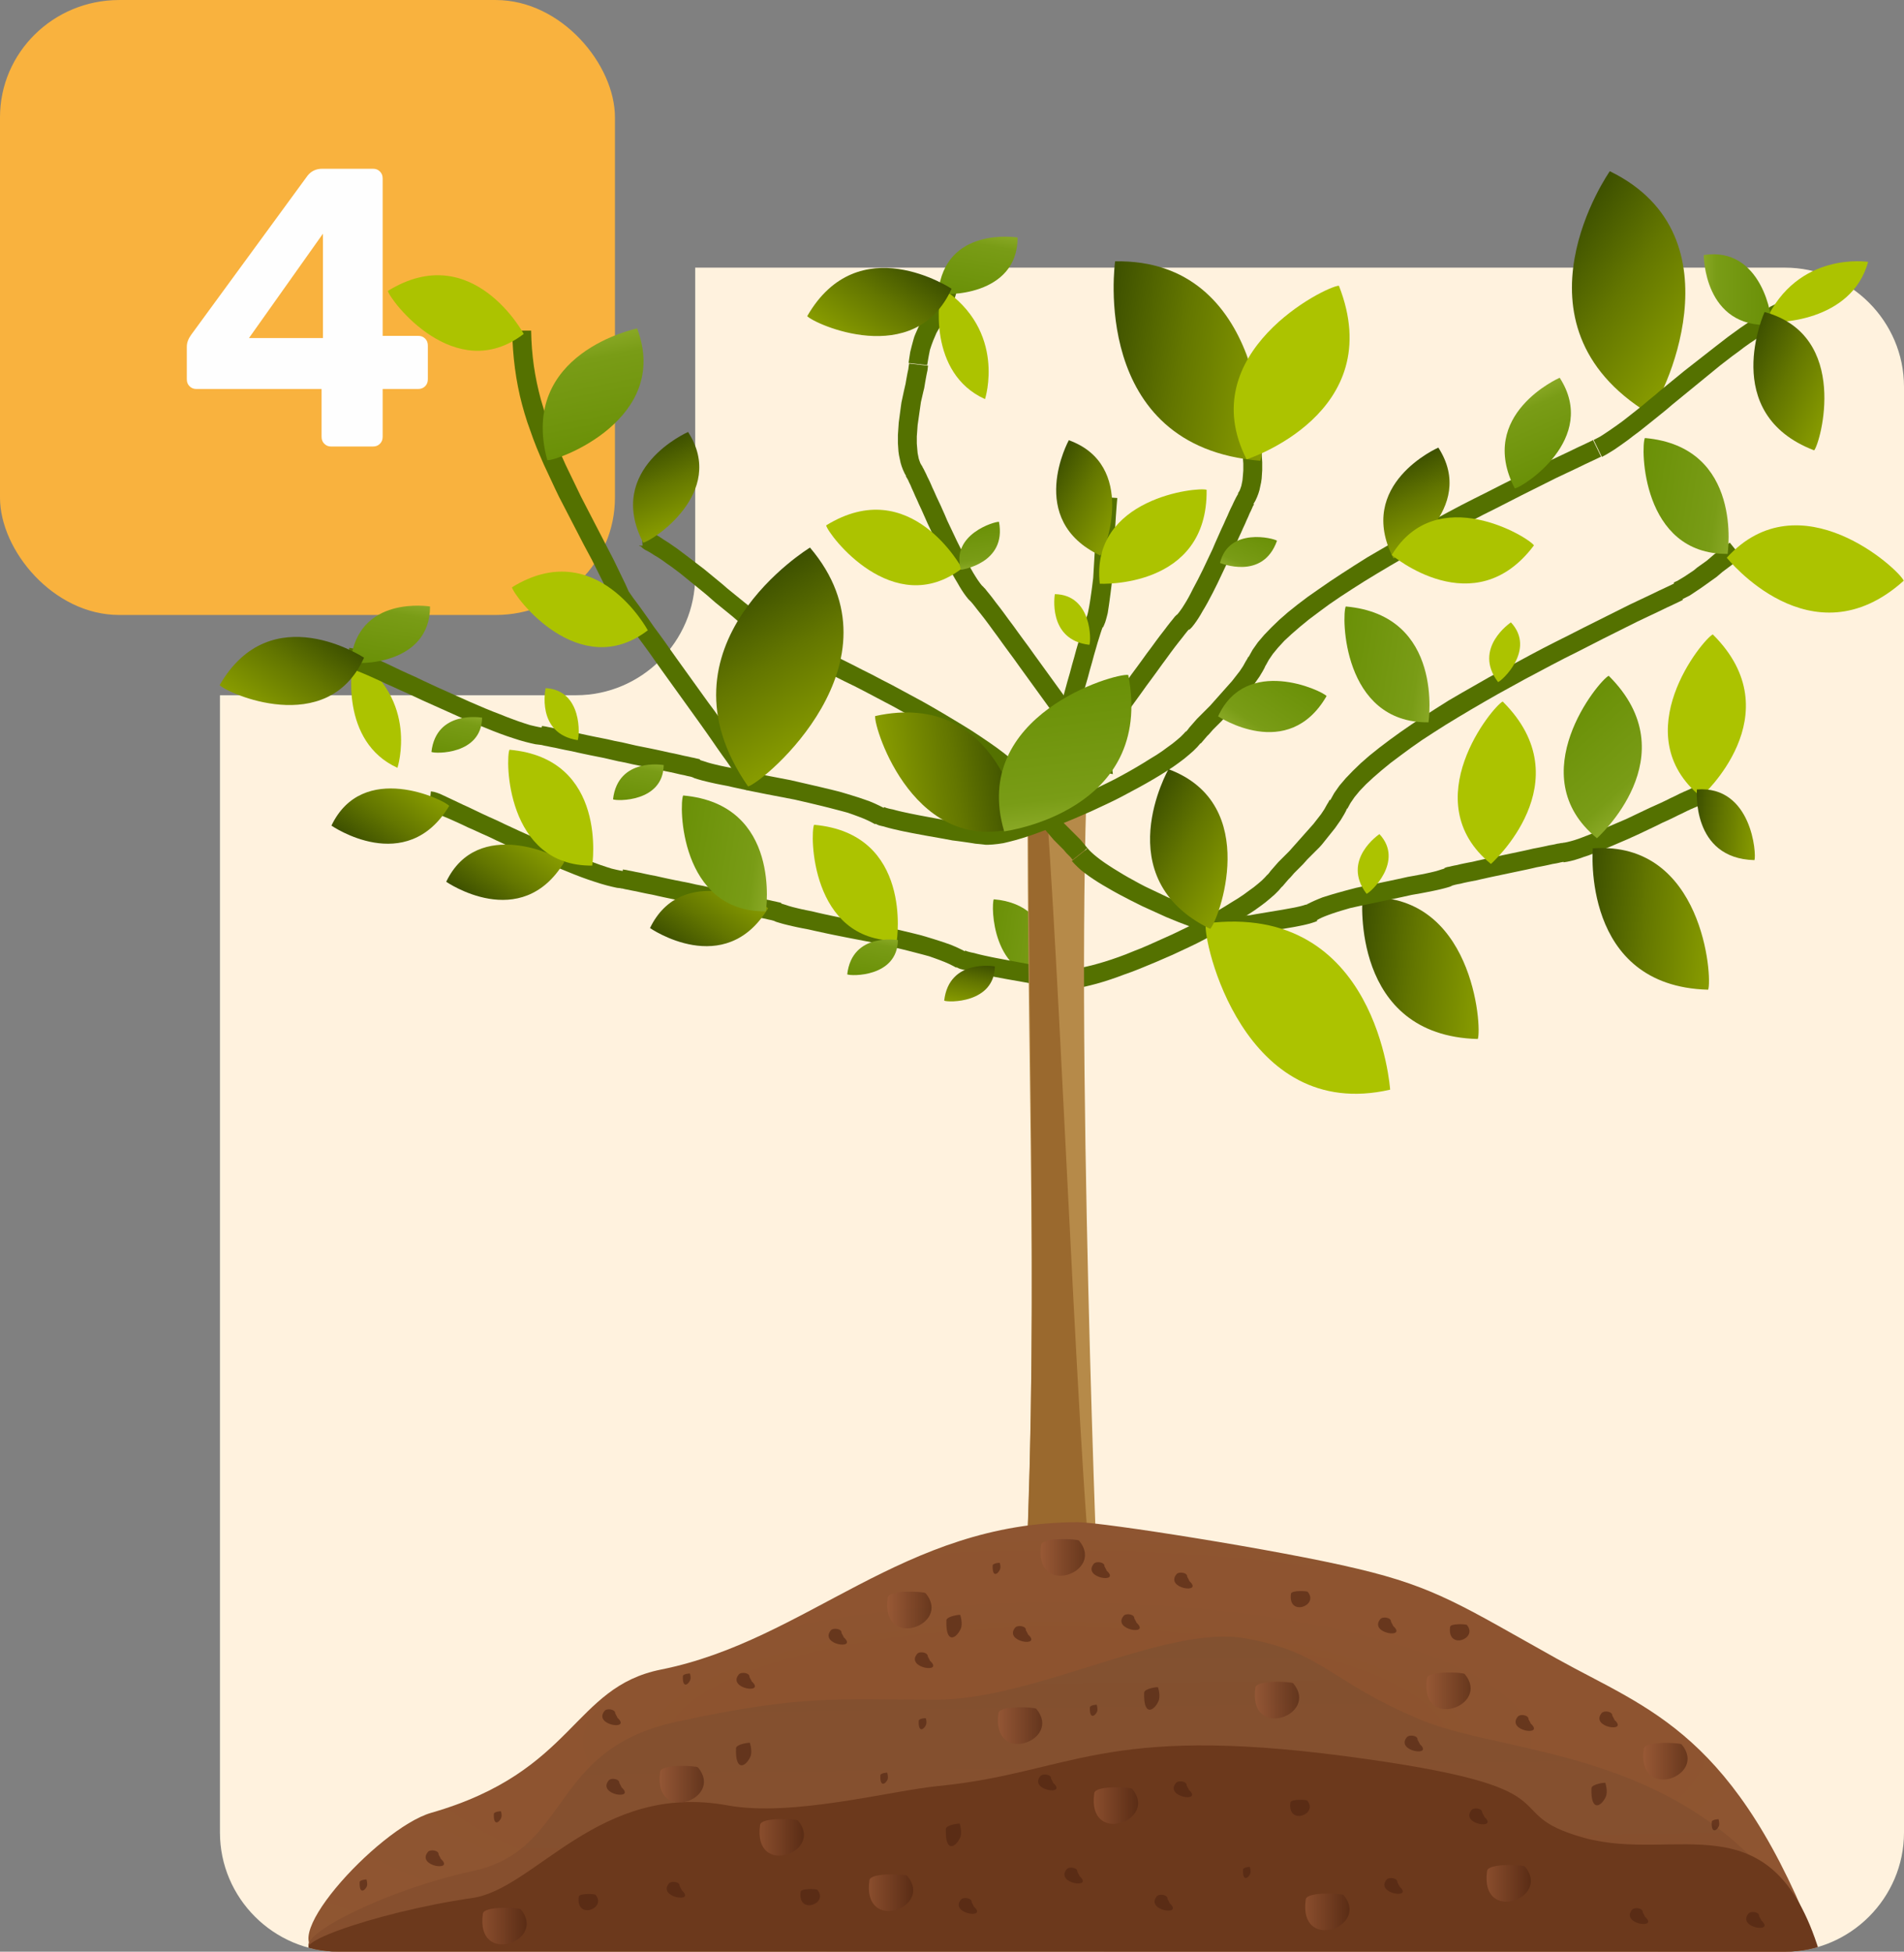 <?xml version="1.0" encoding="UTF-8"?> <!-- Creator: CorelDRAW 2020 (64-Bit) --> <svg xmlns="http://www.w3.org/2000/svg" xmlns:xlink="http://www.w3.org/1999/xlink" xmlns:xodm="http://www.corel.com/coreldraw/odm/2003" xml:space="preserve" width="13.53mm" height="13.869mm" style="shape-rendering:geometricPrecision; text-rendering:geometricPrecision; image-rendering:optimizeQuality; fill-rule:evenodd; clip-rule:evenodd" viewBox="0 0 69.51 71.25"><rect x="0" y="0" width="69.51" height="71.25" fill="#808080" stroke="none"/> <defs> <style type="text/css"> <![CDATA[ .fil59 {fill:none} .fil44 {fill:#6C391C} .fil6 {fill:#9A692E} .fil5 {fill:#B68A49} .fil0 {fill:#F9B23E} .fil2 {fill:#FFF2DE} .fil1 {fill:#FEFEFE;fill-rule:nonzero} .fil4 {fill:#547100;fill-rule:nonzero} .fil9 {fill:#ACC300;fill-rule:nonzero} .fil45 {fill:#4F2411;fill-opacity:0.6} .fil43 {fill:url(#id1)} .fil42 {fill:url(#id2)} .fil27 {fill:url(#id3);fill-rule:nonzero} .fil24 {fill:url(#id4);fill-rule:nonzero} .fil13 {fill:url(#id5);fill-rule:nonzero} .fil28 {fill:url(#id6);fill-rule:nonzero} .fil25 {fill:url(#id7);fill-rule:nonzero} .fil20 {fill:url(#id8);fill-rule:nonzero} .fil26 {fill:url(#id9);fill-rule:nonzero} .fil37 {fill:url(#id10);fill-rule:nonzero} .fil12 {fill:url(#id11);fill-rule:nonzero} .fil33 {fill:url(#id12);fill-rule:nonzero} .fil3 {fill:url(#id13);fill-rule:nonzero} .fil29 {fill:url(#id14);fill-rule:nonzero} .fil40 {fill:url(#id15);fill-rule:nonzero} .fil34 {fill:url(#id16);fill-rule:nonzero} .fil21 {fill:url(#id17);fill-rule:nonzero} .fil41 {fill:url(#id18);fill-rule:nonzero} .fil31 {fill:url(#id19);fill-rule:nonzero} .fil7 {fill:url(#id20);fill-rule:nonzero} .fil11 {fill:url(#id21);fill-rule:nonzero} .fil35 {fill:url(#id22);fill-rule:nonzero} .fil32 {fill:url(#id23);fill-rule:nonzero} .fil36 {fill:url(#id24);fill-rule:nonzero} .fil17 {fill:url(#id25);fill-rule:nonzero} .fil22 {fill:url(#id26);fill-rule:nonzero} .fil10 {fill:url(#id27);fill-rule:nonzero} .fil23 {fill:url(#id28);fill-rule:nonzero} .fil38 {fill:url(#id29);fill-rule:nonzero} .fil14 {fill:url(#id30);fill-rule:nonzero} .fil18 {fill:url(#id31);fill-rule:nonzero} .fil39 {fill:url(#id32);fill-rule:nonzero} .fil19 {fill:url(#id33);fill-rule:nonzero} .fil16 {fill:url(#id34);fill-rule:nonzero} .fil30 {fill:url(#id35);fill-rule:nonzero} .fil15 {fill:url(#id36);fill-rule:nonzero} .fil8 {fill:url(#id37);fill-rule:nonzero} .fil51 {fill:url(#id38);fill-opacity:0.6} .fil50 {fill:url(#id39);fill-opacity:0.6} .fil58 {fill:url(#id40);fill-opacity:0.6} .fil52 {fill:url(#id41);fill-opacity:0.6} .fil47 {fill:url(#id42);fill-opacity:0.6} .fil48 {fill:url(#id43);fill-opacity:0.6} .fil56 {fill:url(#id44);fill-opacity:0.6} .fil55 {fill:url(#id45);fill-opacity:0.6} .fil49 {fill:url(#id46);fill-opacity:0.6} .fil54 {fill:url(#id47);fill-opacity:0.6} .fil57 {fill:url(#id48);fill-opacity:0.6} .fil53 {fill:url(#id49);fill-opacity:0.6} .fil46 {fill:url(#id50);fill-opacity:0.6} ]]> </style> <clipPath id="id0"> <path d="M5.72 0l59.44 0c2.39,0 4.35,1.96 4.35,4.35l0 62.55c0,2.39 -1.96,4.35 -4.35,4.35l-52.78 0c-2.39,0 -4.35,-1.96 -4.35,-4.35l0 -36.51 -7.83 -10.98 -0.06 -16.14c-0.01,-2.39 3.18,-3.26 5.58,-3.26z"></path> </clipPath> <linearGradient id="id1" gradientUnits="userSpaceOnUse" x1="38.77" y1="59.73" x2="38.92" y2="71.25"> <stop offset="0" style="stop-opacity:1; stop-color:#825130"></stop> <stop offset="0.302" style="stop-opacity:1; stop-color:#84502F"></stop> <stop offset="1" style="stop-opacity:1; stop-color:#874F2E"></stop> </linearGradient> <radialGradient id="id2" gradientUnits="userSpaceOnUse" gradientTransform="matrix(1.79983E-17 -0.294 -1 -6.12325E-17 102 75)" cx="38.84" cy="63.4" r="645.88" fx="38.84" fy="63.4"> <stop offset="0" style="stop-opacity:1; stop-color:#8C522E"></stop> <stop offset="1" style="stop-opacity:1; stop-color:#C4966F"></stop> </radialGradient> <linearGradient id="id3" gradientUnits="userSpaceOnUse" x1="59.75" y1="17.84" x2="63.35" y2="18.41"> <stop offset="0" style="stop-opacity:1; stop-color:#6A9007"></stop> <stop offset="0.812" style="stop-opacity:1; stop-color:#799C16"></stop> <stop offset="1" style="stop-opacity:1; stop-color:#89A825"></stop> </linearGradient> <linearGradient id="id4" gradientUnits="userSpaceOnUse" x1="30.1" y1="27.05" x2="26.84" y2="21.63"> <stop offset="0" style="stop-opacity:1; stop-color:#889C00"></stop> <stop offset="0.549" style="stop-opacity:1; stop-color:#637600"></stop> <stop offset="1" style="stop-opacity:1; stop-color:#3D5000"></stop> </linearGradient> <linearGradient id="id5" gradientUnits="userSpaceOnUse" xlink:href="#id4" x1="64.17" y1="30.2" x2="61.84" y2="29.99"> </linearGradient> <linearGradient id="id6" gradientUnits="userSpaceOnUse" xlink:href="#id4" x1="24.92" y1="19.19" x2="23.71" y2="16.38"> </linearGradient> <linearGradient id="id7" gradientUnits="userSpaceOnUse" xlink:href="#id4" x1="52.31" y1="19.76" x2="51.09" y2="16.95"> </linearGradient> <linearGradient id="id8" gradientUnits="userSpaceOnUse" xlink:href="#id3" x1="24.64" y1="30.89" x2="28.24" y2="31.45"> </linearGradient> <linearGradient id="id9" gradientUnits="userSpaceOnUse" xlink:href="#id3" x1="48.83" y1="23.99" x2="52.43" y2="24.55"> </linearGradient> <linearGradient id="id10" gradientUnits="userSpaceOnUse" xlink:href="#id3" x1="16.54" y1="27.6" x2="16.82" y2="26.06"> </linearGradient> <linearGradient id="id11" gradientUnits="userSpaceOnUse" xlink:href="#id3" x1="57.12" y1="26.08" x2="59.88" y2="29.21"> </linearGradient> <linearGradient id="id12" gradientUnits="userSpaceOnUse" xlink:href="#id3" x1="35.67" y1="19.14" x2="35.87" y2="20.7"> </linearGradient> <linearGradient id="id13" gradientUnits="userSpaceOnUse" xlink:href="#id3" x1="36.08" y1="34.09" x2="38.55" y2="34.47"> </linearGradient> <linearGradient id="id14" gradientUnits="userSpaceOnUse" xlink:href="#id3" x1="64.67" y1="10.58" x2="62.19" y2="10.56"> </linearGradient> <linearGradient id="id15" gradientUnits="userSpaceOnUse" xlink:href="#id3" x1="47.22" y1="24.6" x2="45.65" y2="26.95"> </linearGradient> <linearGradient id="id16" gradientUnits="userSpaceOnUse" xlink:href="#id3" x1="45.89" y1="19.42" x2="45.27" y2="20.86"> </linearGradient> <linearGradient id="id17" gradientUnits="userSpaceOnUse" xlink:href="#id4" x1="15.12" y1="28.51" x2="13.36" y2="31.02"> </linearGradient> <linearGradient id="id18" gradientUnits="userSpaceOnUse" xlink:href="#id3" x1="56.74" y1="17.22" x2="55.52" y2="14.41"> </linearGradient> <linearGradient id="id19" gradientUnits="userSpaceOnUse" xlink:href="#id3" x1="35.5" y1="10.92" x2="35.91" y2="8.47"> </linearGradient> <linearGradient id="id20" gradientUnits="userSpaceOnUse" xlink:href="#id4" x1="54.18" y1="35.54" x2="49.52" y2="35.12"> </linearGradient> <linearGradient id="id21" gradientUnits="userSpaceOnUse" xlink:href="#id4" x1="62.59" y1="33.74" x2="57.93" y2="33.31"> </linearGradient> <linearGradient id="id22" gradientUnits="userSpaceOnUse" xlink:href="#id3" x1="31.72" y1="35.71" x2="32.01" y2="34.17"> </linearGradient> <linearGradient id="id23" gradientUnits="userSpaceOnUse" xlink:href="#id4" x1="31.07" y1="12.62" x2="33.16" y2="9.49"> </linearGradient> <linearGradient id="id24" gradientUnits="userSpaceOnUse" xlink:href="#id3" x1="23.17" y1="29.33" x2="23.45" y2="27.79"> </linearGradient> <linearGradient id="id25" gradientUnits="userSpaceOnUse" xlink:href="#id4" x1="32.3" y1="28.52" x2="36.93" y2="27.82"> </linearGradient> <linearGradient id="id26" gradientUnits="userSpaceOnUse" xlink:href="#id4" x1="19.31" y1="30.56" x2="17.56" y2="33.07"> </linearGradient> <linearGradient id="id27" gradientUnits="userSpaceOnUse" xlink:href="#id4" x1="46.5" y1="13.61" x2="40.25" y2="12.69"> </linearGradient> <linearGradient id="id28" gradientUnits="userSpaceOnUse" xlink:href="#id4" x1="45.26" y1="32.04" x2="41.6" y2="29.93"> </linearGradient> <linearGradient id="id29" gradientUnits="userSpaceOnUse" xlink:href="#id4" x1="40.95" y1="18.91" x2="38.27" y2="17.42"> </linearGradient> <linearGradient id="id30" gradientUnits="userSpaceOnUse" xlink:href="#id3" x1="22.04" y1="16.41" x2="21.24" y2="12.4"> </linearGradient> <linearGradient id="id31" gradientUnits="userSpaceOnUse" xlink:href="#id3" x1="38.59" y1="24.95" x2="39.22" y2="30.03"> </linearGradient> <linearGradient id="id32" gradientUnits="userSpaceOnUse" xlink:href="#id4" x1="35.26" y1="36.68" x2="35.54" y2="35.14"> </linearGradient> <linearGradient id="id33" gradientUnits="userSpaceOnUse" xlink:href="#id4" x1="26.75" y1="32.25" x2="25" y2="34.77"> </linearGradient> <linearGradient id="id34" gradientUnits="userSpaceOnUse" xlink:href="#id4" x1="9.63" y1="26.09" x2="11.72" y2="22.96"> </linearGradient> <linearGradient id="id35" gradientUnits="userSpaceOnUse" xlink:href="#id4" x1="67.05" y1="14.68" x2="63.63" y2="13.11"> </linearGradient> <linearGradient id="id36" gradientUnits="userSpaceOnUse" xlink:href="#id3" x1="14.05" y1="24.39" x2="14.46" y2="21.93"> </linearGradient> <linearGradient id="id37" gradientUnits="userSpaceOnUse" xlink:href="#id4" x1="62.06" y1="12.46" x2="56.94" y2="8.83"> </linearGradient> <linearGradient id="id38" gradientUnits="userSpaceOnUse" x1="34.01" y1="58.77" x2="32.4" y2="58.77"> <stop offset="0" style="stop-opacity:1; stop-color:#4F2411"></stop> <stop offset="1" style="stop-opacity:1; stop-color:#9E5B39"></stop> </linearGradient> <linearGradient id="id39" gradientUnits="userSpaceOnUse" xlink:href="#id38" x1="33.34" y1="69.1" x2="31.72" y2="69.1"> </linearGradient> <linearGradient id="id40" gradientUnits="userSpaceOnUse" xlink:href="#id38" x1="53.69" y1="61.73" x2="52.07" y2="61.73"> </linearGradient> <linearGradient id="id41" gradientUnits="userSpaceOnUse" xlink:href="#id38" x1="61.61" y1="64.3" x2="60" y2="64.3"> </linearGradient> <linearGradient id="id42" gradientUnits="userSpaceOnUse" xlink:href="#id38" x1="55.89" y1="68.75" x2="54.27" y2="68.75"> </linearGradient> <linearGradient id="id43" gradientUnits="userSpaceOnUse" xlink:href="#id38" x1="25.7" y1="65.13" x2="24.08" y2="65.13"> </linearGradient> <linearGradient id="id44" gradientUnits="userSpaceOnUse" xlink:href="#id38" x1="39.61" y1="56.86" x2="38" y2="56.86"> </linearGradient> <linearGradient id="id45" gradientUnits="userSpaceOnUse" xlink:href="#id38" x1="38.05" y1="63" x2="36.43" y2="63"> </linearGradient> <linearGradient id="id46" gradientUnits="userSpaceOnUse" xlink:href="#id38" x1="41.55" y1="65.92" x2="39.93" y2="65.92"> </linearGradient> <linearGradient id="id47" gradientUnits="userSpaceOnUse" xlink:href="#id38" x1="29.35" y1="67.07" x2="27.73" y2="67.07"> </linearGradient> <linearGradient id="id48" gradientUnits="userSpaceOnUse" xlink:href="#id38" x1="49.27" y1="69.79" x2="47.65" y2="69.79"> </linearGradient> <linearGradient id="id49" gradientUnits="userSpaceOnUse" xlink:href="#id38" x1="19.23" y1="70.31" x2="17.61" y2="70.31"> </linearGradient> <linearGradient id="id50" gradientUnits="userSpaceOnUse" xlink:href="#id38" x1="47.43" y1="62.06" x2="45.82" y2="62.06"> </linearGradient> </defs> <g id="Layer_x0020_1">  <rect class="fil0" x="0" y="0" width="22.45" height="22.45" rx="4.35" ry="4.28"></rect> <path class="fil1" d="M12.09 16.3c-0.1,0 -0.18,-0.03 -0.25,-0.1 -0.07,-0.07 -0.1,-0.15 -0.1,-0.26l0 -1.74 -4.57 0c-0.1,0 -0.18,-0.03 -0.25,-0.1 -0.07,-0.07 -0.1,-0.15 -0.1,-0.26l0 -1.17c0,-0.08 0.01,-0.15 0.04,-0.23 0.03,-0.08 0.07,-0.15 0.12,-0.22l4.25 -5.81c0.13,-0.16 0.3,-0.25 0.54,-0.25l1.84 0c0.11,0 0.19,0.03 0.26,0.1 0.07,0.07 0.1,0.15 0.1,0.26l0 5.74 1.29 0c0.11,0 0.19,0.03 0.26,0.1 0.07,0.07 0.1,0.15 0.1,0.26l0 1.22c0,0.11 -0.03,0.19 -0.1,0.26 -0.07,0.07 -0.15,0.1 -0.26,0.1l-1.29 0 0 1.74c0,0.11 -0.03,0.19 -0.1,0.26 -0.07,0.07 -0.15,0.1 -0.26,0.1l-1.52 0zm-3 -3.96l2.7 0 0 -3.81 -2.7 3.81z"></path> <path class="fil2" d="M25.38 9.77l39.78 0c2.39,0 4.35,1.96 4.35,4.35l0 52.78c0,2.39 -1.96,4.35 -4.35,4.35l-52.78 0c-2.39,0 -4.35,-1.96 -4.35,-4.35l0 -41.52 13 0c2.39,0 4.35,-1.96 4.35,-4.35l0 -11.26z"></path> <g> </g> <g style="clip-path:url(#id0)"> <g> <g id="_1634557513664"> <path class="fil3" d="M38.35 35.72c0,0 0.41,-2.68 -2.07,-2.89 -0.1,0.21 -0.09,2.91 2.07,2.89z"></path> <g> <path class="fil4" d="M22.69 32.43l-0 0 -0.17 -0.02 -0.18 -0.04 -0.2 -0.05 -0.21 -0.06 -0.22 -0.07 -0.24 -0.08 -0.25 -0.09 -0.26 -0.1 -0.27 -0.11 -0.27 -0.11 -0.28 -0.12 -0.29 -0.12 -0.29 -0.13 -0.29 -0.13 -0.29 -0.13 -0.29 -0.13 -0.29 -0.13 -0.28 -0.13 -0.27 -0.13 -0.27 -0.12 -0.26 -0.12 -0.25 -0.11 -0.23 -0.11 -0.22 -0.1 -0.2 -0.09 -0.19 -0.08 -0.17 -0.07 -0.14 -0.06 -0.12 -0.05 -0.09 -0.04 -0.06 -0.02 0.01 0 0.07 -0.69 0.12 0.02 0.1 0.03 0.11 0.04 0.13 0.06 0.15 0.07 0.17 0.08 0.19 0.09 0.21 0.1 0.22 0.1 0.23 0.11 0.25 0.12 0.26 0.12 0.27 0.12 0.27 0.13 0.28 0.13 0.28 0.13 0.29 0.13 0.29 0.13 0.29 0.13 0.29 0.13 0.28 0.12 0.28 0.12 0.27 0.11 0.26 0.1 0.25 0.1 0.24 0.09 0.22 0.08 0.21 0.07 0.19 0.06 0.17 0.04 0.14 0.03 0.11 0.02 -0 0 -0.07 0.69zm0 0l-0 0 -0.03 -0 0.03 0zm5.54 1.17l0 0 0.04 0.02 -0.04 -0.01 -0.07 -0.02 -0.1 -0.02 -0.12 -0.03 -0.15 -0.03 -0.17 -0.04 -0.18 -0.04 -0.2 -0.04 -0.22 -0.05 -0.23 -0.05 -0.24 -0.05 -0.25 -0.05 -0.25 -0.05 -0.26 -0.06 -0.26 -0.05 -0.26 -0.06 -0.26 -0.06 -0.26 -0.05 -0.25 -0.05 -0.24 -0.05 -0.23 -0.05 -0.22 -0.05 -0.21 -0.04 -0.19 -0.04 -0.18 -0.04 -0.16 -0.03 -0.14 -0.03 -0.11 -0.02 -0.08 -0.02 -0.06 -0.01 -0.01 -0 0.07 -0.69 0.06 0.01 0.07 0.01 0.09 0.02 0.11 0.02 0.14 0.03 0.16 0.03 0.18 0.04 0.19 0.04 0.21 0.04 0.22 0.05 0.23 0.05 0.24 0.05 0.25 0.05 0.26 0.05 0.26 0.06 0.26 0.05 0.26 0.06 0.26 0.06 0.25 0.05 0.25 0.05 0.24 0.05 0.23 0.05 0.22 0.05 0.2 0.04 0.18 0.04 0.17 0.04 0.15 0.03 0.13 0.03 0.1 0.02 0.08 0.02 0.05 0.01 0.08 0.02 0 0 -0.28 0.63zm6.69 1.73l0 0 -0.13 -0.07 -0.14 -0.07 -0.16 -0.07 -0.18 -0.07 -0.19 -0.07 -0.2 -0.07 -0.22 -0.06 -0.23 -0.06 -0.23 -0.06 -0.24 -0.06 -0.25 -0.06 -0.25 -0.06 -0.26 -0.06 -0.26 -0.06 -0.26 -0.05 -0.26 -0.05 -0.26 -0.05 -0.26 -0.05 -0.25 -0.05 -0.25 -0.05 -0.24 -0.05 -0.23 -0.05 -0.23 -0.05 -0.22 -0.05 -0.21 -0.04 -0.2 -0.04 -0.18 -0.04 -0.17 -0.04 -0.16 -0.04 -0.14 -0.04 -0.13 -0.04 -0.11 -0.05 0.28 -0.63 0.07 0.03 0.1 0.03 0.12 0.04 0.14 0.04 0.16 0.04 0.17 0.04 0.19 0.04 0.2 0.04 0.21 0.05 0.22 0.05 0.23 0.05 0.24 0.05 0.25 0.05 0.25 0.05 0.26 0.05 0.26 0.05 0.26 0.05 0.26 0.06 0.26 0.06 0.26 0.06 0.26 0.06 0.25 0.06 0.25 0.06 0.24 0.06 0.24 0.07 0.23 0.07 0.22 0.07 0.21 0.07 0.2 0.07 0.19 0.08 0.17 0.08 0.16 0.08 0 0 -0.34 0.6zm4.12 0.75l0 0 -0.08 -0 -0.08 -0.01 -0.09 -0.01 -0.1 -0.01 -0.11 -0.01 -0.12 -0.02 -0.13 -0.02 -0.14 -0.02 -0.15 -0.02 -0.15 -0.02 -0.16 -0.02 -0.16 -0.03 -0.16 -0.03 -0.17 -0.03 -0.17 -0.03 -0.17 -0.03 -0.17 -0.03 -0.16 -0.03 -0.16 -0.03 -0.16 -0.03 -0.15 -0.03 -0.15 -0.03 -0.14 -0.03 -0.13 -0.03 -0.13 -0.03 -0.12 -0.03 -0.11 -0.03 -0.1 -0.03 -0.09 -0.02 -0.08 -0.02 -0.07 -0.03 -0.08 -0.04 0.34 -0.6 -0.01 -0 0.03 0.01 0.05 0.02 0.07 0.02 0.08 0.02 0.1 0.02 0.11 0.03 0.12 0.03 0.13 0.03 0.14 0.03 0.14 0.03 0.15 0.03 0.16 0.03 0.16 0.03 0.16 0.03 0.16 0.03 0.16 0.03 0.16 0.03 0.16 0.03 0.16 0.03 0.16 0.03 0.15 0.02 0.15 0.02 0.14 0.02 0.13 0.02 0.13 0.02 0.12 0.01 0.11 0.01 0.09 0.01 0.08 0.01 0.06 0 0.04 0 0 0 0 0.69zm7.76 -3.71l0 0 -0.12 0.14 -0.14 0.14 -0.16 0.14 -0.18 0.15 -0.2 0.15 -0.21 0.15 -0.23 0.15 -0.24 0.15 -0.25 0.15 -0.26 0.15 -0.27 0.15 -0.28 0.15 -0.28 0.15 -0.29 0.15 -0.29 0.14 -0.3 0.14 -0.3 0.14 -0.3 0.13 -0.3 0.13 -0.29 0.12 -0.29 0.12 -0.28 0.11 -0.28 0.1 -0.27 0.1 -0.26 0.09 -0.25 0.08 -0.24 0.07 -0.23 0.06 -0.21 0.05 -0.2 0.03 -0.19 0.02 -0.18 0.01 0 -0.69 0.12 -0.01 0.14 -0.02 0.17 -0.03 0.19 -0.04 0.21 -0.05 0.22 -0.06 0.24 -0.07 0.25 -0.08 0.26 -0.09 0.27 -0.1 0.27 -0.11 0.28 -0.11 0.28 -0.12 0.29 -0.13 0.29 -0.13 0.29 -0.13 0.29 -0.14 0.29 -0.14 0.28 -0.14 0.28 -0.15 0.27 -0.15 0.26 -0.15 0.25 -0.15 0.24 -0.15 0.23 -0.14 0.21 -0.14 0.19 -0.14 0.18 -0.13 0.16 -0.13 0.14 -0.12 0.11 -0.11 0.09 -0.1 0 0 0.54 0.43zm2.38 -2.86l0 0 -0.05 0.11 -0.06 0.11 -0.06 0.1 -0.06 0.1 -0.07 0.1 -0.07 0.1 -0.07 0.1 -0.08 0.1 -0.08 0.1 -0.08 0.1 -0.08 0.1 -0.08 0.1 -0.08 0.1 -0.08 0.09 -0.09 0.09 -0.09 0.09 -0.09 0.09 -0.09 0.09 -0.09 0.09 -0.08 0.09 -0.08 0.09 -0.08 0.08 -0.08 0.08 -0.08 0.08 -0.08 0.08 -0.07 0.08 -0.07 0.08 -0.07 0.07 -0.06 0.07 -0.06 0.07 -0.06 0.07 -0.05 0.06 -0.54 -0.43 0.06 -0.07 0.06 -0.08 0.07 -0.08 0.07 -0.08 0.07 -0.08 0.07 -0.08 0.08 -0.08 0.08 -0.08 0.08 -0.08 0.08 -0.08 0.08 -0.08 0.08 -0.09 0.08 -0.09 0.08 -0.09 0.08 -0.09 0.08 -0.09 0.08 -0.09 0.08 -0.09 0.08 -0.09 0.08 -0.09 0.08 -0.09 0.08 -0.09 0.07 -0.09 0.07 -0.09 0.07 -0.09 0.07 -0.09 0.06 -0.09 0.06 -0.09 0.05 -0.09 0.05 -0.09 0.05 -0.08 0.04 -0.08 0 0 0.63 0.3zm12.24 -7.6l0 0 -0.27 0.13 -0.3 0.14 -0.33 0.16 -0.36 0.17 -0.38 0.18 -0.4 0.2 -0.42 0.21 -0.44 0.22 -0.45 0.23 -0.47 0.24 -0.48 0.24 -0.48 0.25 -0.49 0.26 -0.49 0.26 -0.49 0.27 -0.49 0.27 -0.49 0.28 -0.48 0.28 -0.47 0.28 -0.46 0.28 -0.44 0.28 -0.43 0.28 -0.4 0.28 -0.38 0.28 -0.36 0.27 -0.33 0.27 -0.3 0.26 -0.27 0.25 -0.23 0.24 -0.19 0.23 -0.15 0.22 -0.11 0.2 -0.63 -0.3 0.15 -0.27 0.19 -0.27 0.23 -0.27 0.26 -0.27 0.29 -0.28 0.32 -0.28 0.35 -0.28 0.37 -0.28 0.4 -0.29 0.42 -0.29 0.44 -0.29 0.45 -0.29 0.46 -0.29 0.48 -0.28 0.49 -0.28 0.49 -0.28 0.5 -0.27 0.5 -0.27 0.5 -0.27 0.49 -0.26 0.49 -0.25 0.48 -0.24 0.47 -0.24 0.46 -0.23 0.44 -0.22 0.42 -0.21 0.4 -0.2 0.38 -0.18 0.36 -0.17 0.33 -0.16 0.3 -0.14 0.27 -0.13 0 0 0.3 0.62zm2.18 -1.57l-0.08 0.06 -0.08 0.06 -0.08 0.06 -0.08 0.06 -0.08 0.06 -0.08 0.06 -0.08 0.06 -0.08 0.06 -0.08 0.06 -0.07 0.06 -0.07 0.06 -0.07 0.06 -0.07 0.05 -0.07 0.05 -0.07 0.05 -0.07 0.05 -0.07 0.05 -0.07 0.05 -0.07 0.05 -0.07 0.05 -0.06 0.04 -0.06 0.04 -0.06 0.04 -0.06 0.04 -0.06 0.04 -0.06 0.04 -0.06 0.04 -0.06 0.03 -0.06 0.03 -0.06 0.03 -0.06 0.03 -0.05 0.03 -0.3 -0.62 0.04 -0.02 0.04 -0.02 0.05 -0.02 0.05 -0.03 0.05 -0.03 0.05 -0.03 0.05 -0.03 0.05 -0.03 0.06 -0.04 0.06 -0.04 0.06 -0.04 0.06 -0.04 0.06 -0.04 0.06 -0.04 0.06 -0.05 0.06 -0.05 0.07 -0.05 0.07 -0.05 0.07 -0.05 0.07 -0.05 0.07 -0.05 0.07 -0.06 0.07 -0.06 0.07 -0.06 0.07 -0.06 0.08 -0.06 0.08 -0.06 0.08 -0.06 0.08 -0.06 0.08 -0.06 0.08 -0.06 0.08 -0.06 0.44 0.54z"></path> </g> <g> <path class="fil4" d="M39.65 22.56l0 0 0.02 -0.04 0.02 -0.05 0.02 -0.07 0.02 -0.09 0.02 -0.1 0.02 -0.11 0.02 -0.12 0.02 -0.13 0.02 -0.14 0.02 -0.14 0.02 -0.15 0.02 -0.16 0.02 -0.16 0.01 -0.17 0.01 -0.17 0.01 -0.17 0.01 -0.17 0.01 -0.17 0.01 -0.17 0.01 -0.17 0.01 -0.17 0.01 -0.17 0.01 -0.17 0.01 -0.16 0.01 -0.16 0.01 -0.16 0.01 -0.15 0.01 -0.14 0.01 -0.14 0.01 -0.13 0.01 -0.12 0.01 -0.11 0.69 0.05 -0.01 0.11 -0.01 0.12 -0.01 0.13 -0.01 0.14 -0.01 0.14 -0.01 0.15 -0.01 0.16 -0.01 0.16 -0.01 0.16 -0.01 0.17 -0.01 0.17 -0.01 0.17 -0.01 0.18 -0.01 0.18 -0.01 0.18 -0.01 0.18 -0.01 0.17 -0.01 0.17 -0.01 0.17 -0.02 0.17 -0.02 0.16 -0.02 0.16 -0.02 0.15 -0.02 0.15 -0.02 0.14 -0.02 0.13 -0.02 0.13 -0.03 0.12 -0.03 0.11 -0.03 0.1 -0.04 0.1 -0.04 0.09 0 0 -0.61 -0.32zm-1.95 8.07l-0.06 -0.21 0.01 -0.12 0.02 -0.13 0.03 -0.16 0.04 -0.18 0.04 -0.21 0.05 -0.23 0.06 -0.26 0.06 -0.27 0.07 -0.29 0.07 -0.31 0.08 -0.32 0.08 -0.33 0.09 -0.34 0.09 -0.35 0.09 -0.35 0.09 -0.35 0.09 -0.35 0.09 -0.34 0.09 -0.33 0.09 -0.33 0.09 -0.31 0.08 -0.3 0.08 -0.28 0.07 -0.26 0.07 -0.24 0.06 -0.22 0.06 -0.19 0.05 -0.16 0.04 -0.14 0.04 -0.11 0.04 -0.09 0.61 0.32 -0.01 0.02 -0.03 0.08 -0.04 0.12 -0.05 0.16 -0.06 0.19 -0.06 0.21 -0.07 0.24 -0.07 0.26 -0.08 0.28 -0.08 0.3 -0.09 0.31 -0.09 0.32 -0.09 0.33 -0.09 0.34 -0.09 0.35 -0.09 0.35 -0.09 0.35 -0.09 0.34 -0.09 0.34 -0.08 0.33 -0.08 0.32 -0.07 0.31 -0.07 0.29 -0.06 0.27 -0.06 0.25 -0.05 0.23 -0.04 0.2 -0.03 0.17 -0.02 0.14 -0.01 0.1 -0 0.04 -0.04 -0.14 -0.59 0.36z"></path> </g> <path class="fil5" d="M37.52 28.54c-0.05,10.18 0.44,20.18 -0.15,30.54l2.75 0.09c0,0 -0.91,-21.68 -0.38,-32.02 -0.1,0.2 -0.16,0.36 -0.3,0.56 -0.14,0.2 -0.41,0.45 -0.57,0.52l-0.15 0.07c-0.37,0.2 -0.72,0.02 -0.99,-0.37 -0.12,0.38 -0.19,0.62 -0.19,0.62z"></path> <path class="fil6" d="M37.54 29.68c0.03,9.79 0.37,19.54 -0.17,29.39l2.75 0.09c-0.55,-0.02 -1.31,-21.54 -1.9,-29.48 -0.22,0.13 -0.46,0.13 -0.68,-0z"></path> <path class="fil7" d="M49.74 32.77c0,0 -0.44,5.04 4.21,5.16 0.16,-0.41 -0.17,-5.45 -4.21,-5.16z"></path> <path class="fil8" d="M58.77 6.25c0,0 -3.91,5.57 1.42,8.84 0.46,-0.36 3.47,-6.46 -1.42,-8.84z"></path> <g> <path class="fil4" d="M22.92 21.56l-0.63 0.28 0 0 -0.13 -0.28 -0.13 -0.28 -0.14 -0.28 -0.14 -0.28 -0.14 -0.28 -0.15 -0.28 -0.15 -0.28 -0.15 -0.29 -0.15 -0.29 -0.15 -0.29 -0.15 -0.29 -0.15 -0.29 -0.15 -0.29 -0.14 -0.29 -0.14 -0.3 -0.14 -0.3 -0.14 -0.3 -0.13 -0.3 -0.13 -0.31 -0.12 -0.31 -0.11 -0.31 -0.11 -0.31 -0.1 -0.32 -0.09 -0.32 -0.08 -0.32 -0.07 -0.33 -0.06 -0.33 -0.05 -0.34 -0.04 -0.34 -0.03 -0.34 -0.02 -0.35 -0.01 -0.35 0.69 0 0.01 0.33 0.02 0.32 0.03 0.32 0.04 0.32 0.05 0.31 0.06 0.31 0.07 0.31 0.08 0.31 0.09 0.3 0.1 0.3 0.1 0.3 0.11 0.3 0.12 0.3 0.12 0.29 0.13 0.29 0.13 0.29 0.14 0.29 0.14 0.29 0.14 0.29 0.14 0.29 0.15 0.29 0.15 0.29 0.15 0.29 0.15 0.29 0.15 0.29 0.15 0.29 0.15 0.29 0.15 0.29 0.14 0.29 0.14 0.29 0.14 0.29 0.13 0.29 0 0zm5 7.22l-0.68 -0.12 0.03 0.21 -0.03 -0.05 -0.06 -0.09 -0.09 -0.13 -0.11 -0.16 -0.13 -0.19 -0.15 -0.21 -0.16 -0.23 -0.18 -0.25 -0.19 -0.27 -0.2 -0.29 -0.21 -0.3 -0.22 -0.31 -0.23 -0.32 -0.23 -0.32 -0.23 -0.32 -0.23 -0.32 -0.23 -0.32 -0.23 -0.32 -0.22 -0.31 -0.21 -0.3 -0.21 -0.29 -0.2 -0.27 -0.18 -0.26 -0.17 -0.24 -0.15 -0.22 -0.14 -0.19 -0.12 -0.16 -0.1 -0.14 -0.07 -0.11 -0.05 -0.08 -0.05 -0.08 0.63 -0.28 -0.01 -0.01 0.04 0.06 0.07 0.1 0.09 0.13 0.12 0.16 0.14 0.19 0.15 0.21 0.17 0.24 0.18 0.26 0.2 0.27 0.21 0.29 0.21 0.3 0.22 0.31 0.23 0.32 0.23 0.32 0.23 0.32 0.23 0.32 0.23 0.32 0.23 0.31 0.22 0.31 0.21 0.3 0.2 0.29 0.19 0.27 0.18 0.25 0.17 0.23 0.15 0.21 0.13 0.19 0.11 0.16 0.09 0.13 0.07 0.1 0.05 0.08 0.06 0.26z"></path> </g> <g> <path class="fil4" d="M44.99 14.35l0 0 -0.02 -0.12 -0.02 -0.12 -0.02 -0.11 -0.02 -0.1 -0.02 -0.1 -0.03 -0.09 -0.03 -0.09 -0.03 -0.08 -0.03 -0.08 -0.03 -0.07 -0.03 -0.07 -0.03 -0.07 -0.03 -0.07 -0.04 -0.07 -0.04 -0.07 -0.04 -0.07 -0.04 -0.07 -0.04 -0.07 -0.04 -0.07 -0.04 -0.07 -0.04 -0.07 -0.04 -0.07 -0.04 -0.07 -0.04 -0.08 -0.04 -0.08 -0.04 -0.08 -0.04 -0.09 -0.04 -0.09 -0.04 -0.09 -0.04 -0.1 -0.03 -0.1 -0.03 -0.11 0.67 -0.18 0.03 0.09 0.03 0.08 0.03 0.08 0.03 0.08 0.03 0.07 0.03 0.07 0.03 0.07 0.03 0.07 0.04 0.07 0.04 0.07 0.04 0.07 0.04 0.07 0.04 0.07 0.04 0.07 0.04 0.07 0.04 0.07 0.04 0.07 0.04 0.08 0.04 0.08 0.04 0.08 0.04 0.09 0.04 0.09 0.04 0.09 0.04 0.1 0.04 0.1 0.03 0.11 0.03 0.11 0.03 0.12 0.03 0.12 0.02 0.13 0.02 0.13 0.02 0.14 0 0 -0.69 0.08zm0.19 3.68l0 -0 0.04 -0.06 0.04 -0.07 0.03 -0.08 0.03 -0.09 0.02 -0.1 0.02 -0.1 0.01 -0.11 0.01 -0.12 0.01 -0.12 0 -0.13 -0 -0.13 -0.01 -0.13 -0.01 -0.14 -0.01 -0.14 -0.02 -0.14 -0.02 -0.14 -0.02 -0.14 -0.02 -0.14 -0.02 -0.14 -0.02 -0.14 -0.03 -0.13 -0.03 -0.13 -0.03 -0.13 -0.03 -0.12 -0.02 -0.12 -0.02 -0.12 -0.02 -0.11 -0.02 -0.11 -0.02 -0.1 -0.02 -0.09 -0.01 -0.09 -0.01 -0.08 0.69 -0.08 0.01 0.06 0.01 0.07 0.01 0.08 0.02 0.09 0.02 0.1 0.02 0.11 0.02 0.11 0.02 0.12 0.03 0.13 0.03 0.13 0.03 0.14 0.03 0.14 0.03 0.14 0.02 0.14 0.02 0.15 0.02 0.15 0.02 0.15 0.02 0.15 0.01 0.15 0.01 0.15 0.01 0.15 0 0.15 -0 0.15 -0.01 0.15 -0.01 0.15 -0.02 0.14 -0.03 0.14 -0.03 0.14 -0.04 0.13 -0.05 0.13 -0.06 0.13 -0.07 0.12 0 -0 -0.57 -0.4zm-2.23 4.43l0 0 0.03 -0.03 0.05 -0.06 0.06 -0.08 0.07 -0.1 0.07 -0.11 0.08 -0.13 0.08 -0.14 0.08 -0.15 0.08 -0.16 0.09 -0.17 0.09 -0.17 0.09 -0.18 0.09 -0.18 0.09 -0.19 0.09 -0.19 0.09 -0.19 0.09 -0.19 0.08 -0.19 0.08 -0.18 0.08 -0.18 0.08 -0.18 0.08 -0.17 0.07 -0.16 0.07 -0.15 0.06 -0.14 0.06 -0.13 0.06 -0.12 0.05 -0.11 0.05 -0.1 0.04 -0.08 0.04 -0.07 0.04 -0.07 0.57 0.4 -0.01 0.02 -0.03 0.05 -0.03 0.07 -0.04 0.09 -0.05 0.1 -0.05 0.12 -0.06 0.13 -0.06 0.14 -0.07 0.15 -0.07 0.16 -0.08 0.17 -0.08 0.18 -0.08 0.18 -0.08 0.18 -0.09 0.19 -0.09 0.19 -0.09 0.19 -0.09 0.19 -0.09 0.19 -0.09 0.19 -0.09 0.18 -0.09 0.18 -0.09 0.17 -0.09 0.17 -0.09 0.16 -0.09 0.15 -0.08 0.14 -0.08 0.13 -0.08 0.12 -0.08 0.11 -0.08 0.1 -0.09 0.09 0 0 -0.46 -0.52zm-4.72 6.82l0.03 -0.22 0.05 -0.11 0.06 -0.12 0.08 -0.13 0.1 -0.16 0.12 -0.18 0.13 -0.2 0.15 -0.22 0.16 -0.23 0.17 -0.25 0.18 -0.26 0.19 -0.27 0.2 -0.28 0.2 -0.29 0.21 -0.29 0.21 -0.29 0.21 -0.29 0.21 -0.29 0.21 -0.29 0.2 -0.28 0.2 -0.27 0.19 -0.26 0.18 -0.25 0.18 -0.24 0.16 -0.22 0.15 -0.2 0.14 -0.18 0.12 -0.16 0.11 -0.14 0.09 -0.11 0.07 -0.09 0.07 -0.07 0.46 0.52 -0.02 0.02 -0.06 0.07 -0.08 0.1 -0.1 0.13 -0.12 0.15 -0.14 0.18 -0.15 0.2 -0.16 0.22 -0.17 0.23 -0.18 0.25 -0.19 0.26 -0.2 0.27 -0.2 0.28 -0.21 0.29 -0.21 0.29 -0.21 0.29 -0.21 0.29 -0.2 0.29 -0.2 0.28 -0.19 0.28 -0.19 0.27 -0.18 0.26 -0.17 0.25 -0.16 0.23 -0.14 0.21 -0.13 0.19 -0.11 0.17 -0.09 0.15 -0.07 0.12 -0.05 0.08 -0.02 0.03 0.01 -0.14 -0.68 0.12z"></path> </g> <g> <path class="fil4" d="M33.86 13.33l-0.69 -0.08 0 0 0.02 -0.14 0.02 -0.13 0.02 -0.13 0.03 -0.12 0.03 -0.12 0.03 -0.11 0.03 -0.11 0.03 -0.1 0.04 -0.1 0.04 -0.09 0.04 -0.09 0.04 -0.09 0.04 -0.08 0.04 -0.08 0.04 -0.08 0.04 -0.07 0.04 -0.07 0.04 -0.07 0.04 -0.07 0.04 -0.07 0.04 -0.07 0.04 -0.06 0.04 -0.07 0.04 -0.07 0.03 -0.07 0.03 -0.07 0.03 -0.07 0.03 -0.07 0.03 -0.08 0.03 -0.08 0.03 -0.08 0.03 -0.09 0.67 0.18 -0.03 0.11 -0.03 0.1 -0.04 0.1 -0.04 0.1 -0.04 0.09 -0.04 0.09 -0.04 0.08 -0.04 0.08 -0.04 0.08 -0.04 0.07 -0.04 0.07 -0.04 0.07 -0.04 0.07 -0.04 0.07 -0.04 0.07 -0.04 0.07 -0.04 0.06 -0.04 0.07 -0.04 0.07 -0.03 0.07 -0.03 0.07 -0.03 0.07 -0.03 0.07 -0.03 0.08 -0.03 0.08 -0.03 0.09 -0.03 0.09 -0.02 0.1 -0.02 0.1 -0.02 0.11 -0.02 0.12 -0.02 0.12 0 0zm-0.19 3.68l-0.57 0.4 -0 -0 -0.07 -0.12 -0.06 -0.13 -0.05 -0.13 -0.04 -0.13 -0.03 -0.14 -0.03 -0.14 -0.02 -0.14 -0.01 -0.15 -0.01 -0.15 -0 -0.15 0 -0.15 0.01 -0.15 0.01 -0.15 0.01 -0.15 0.02 -0.15 0.02 -0.15 0.02 -0.15 0.02 -0.15 0.02 -0.14 0.03 -0.14 0.03 -0.14 0.03 -0.14 0.03 -0.13 0.03 -0.13 0.02 -0.12 0.02 -0.11 0.02 -0.11 0.02 -0.1 0.02 -0.09 0.01 -0.08 0.01 -0.07 0.01 -0.06 0.69 0.08 -0.01 0.08 -0.01 0.09 -0.02 0.09 -0.02 0.1 -0.02 0.11 -0.02 0.11 -0.02 0.12 -0.02 0.12 -0.03 0.12 -0.03 0.13 -0.03 0.13 -0.03 0.13 -0.02 0.14 -0.02 0.14 -0.02 0.14 -0.02 0.14 -0.02 0.14 -0.02 0.14 -0.01 0.14 -0.01 0.14 -0.01 0.13 -0 0.13 0 0.13 0.01 0.12 0.01 0.12 0.01 0.11 0.02 0.1 0.02 0.1 0.03 0.09 0.03 0.08 0.04 0.07 0.04 0.06 -0 -0zm2.23 4.43l-0.46 0.52 -0 0 -0.09 -0.09 -0.08 -0.1 -0.08 -0.11 -0.08 -0.12 -0.08 -0.13 -0.08 -0.14 -0.09 -0.15 -0.09 -0.16 -0.09 -0.17 -0.09 -0.17 -0.09 -0.18 -0.09 -0.18 -0.09 -0.19 -0.09 -0.19 -0.09 -0.19 -0.09 -0.19 -0.09 -0.19 -0.09 -0.19 -0.08 -0.18 -0.08 -0.18 -0.08 -0.18 -0.08 -0.17 -0.07 -0.16 -0.07 -0.15 -0.06 -0.14 -0.06 -0.13 -0.05 -0.12 -0.05 -0.1 -0.04 -0.09 -0.04 -0.07 -0.03 -0.05 -0.01 -0.02 0.57 -0.4 0.04 0.07 0.04 0.07 0.04 0.08 0.05 0.1 0.05 0.11 0.06 0.12 0.06 0.13 0.06 0.14 0.07 0.15 0.07 0.16 0.08 0.17 0.08 0.17 0.08 0.18 0.08 0.18 0.08 0.19 0.09 0.19 0.09 0.19 0.09 0.19 0.09 0.19 0.09 0.18 0.09 0.18 0.09 0.17 0.08 0.17 0.08 0.16 0.08 0.15 0.08 0.14 0.08 0.13 0.07 0.11 0.07 0.1 0.06 0.08 0.05 0.06 0.04 0.03 -0 0zm4.73 6.82l-0.68 -0.12 0.01 0.14 -0.02 -0.03 -0.05 -0.08 -0.07 -0.12 -0.09 -0.15 -0.11 -0.17 -0.13 -0.19 -0.14 -0.21 -0.16 -0.23 -0.17 -0.25 -0.18 -0.26 -0.19 -0.27 -0.2 -0.28 -0.2 -0.28 -0.21 -0.29 -0.21 -0.29 -0.21 -0.29 -0.21 -0.29 -0.21 -0.29 -0.2 -0.28 -0.2 -0.27 -0.19 -0.26 -0.18 -0.25 -0.17 -0.23 -0.16 -0.22 -0.15 -0.2 -0.14 -0.18 -0.12 -0.15 -0.1 -0.13 -0.08 -0.1 -0.06 -0.07 -0.01 -0.02 0.46 -0.52 0.07 0.07 0.07 0.09 0.09 0.11 0.11 0.14 0.12 0.16 0.14 0.18 0.15 0.2 0.16 0.22 0.18 0.24 0.18 0.25 0.19 0.26 0.2 0.27 0.2 0.28 0.21 0.29 0.21 0.29 0.21 0.29 0.21 0.29 0.21 0.29 0.2 0.29 0.2 0.28 0.19 0.27 0.18 0.26 0.17 0.25 0.16 0.23 0.15 0.22 0.13 0.2 0.12 0.18 0.1 0.16 0.08 0.13 0.06 0.12 0.05 0.11 0.03 0.22z"></path> </g> <path class="fil9" d="M14.51 28.03c0,0 0.81,-2.49 -1.57,-4.05 -0.14,0.35 -0.52,3.1 1.57,4.05z"></path> <g> <path class="fil4" d="M57.04 30.77l-0 0 0.08 -0.01 0.1 -0.02 0.12 -0.03 0.14 -0.04 0.15 -0.05 0.16 -0.06 0.18 -0.07 0.18 -0.07 0.19 -0.08 0.2 -0.08 0.2 -0.09 0.21 -0.09 0.21 -0.09 0.21 -0.09 0.21 -0.1 0.21 -0.1 0.21 -0.1 0.21 -0.1 0.2 -0.09 0.2 -0.09 0.19 -0.09 0.18 -0.09 0.17 -0.08 0.16 -0.08 0.15 -0.07 0.14 -0.06 0.13 -0.06 0.11 -0.05 0.1 -0.04 0.09 -0.03 0.08 -0.03 0.1 -0.02 0.07 0.69 0.02 -0 -0.04 0.01 -0.07 0.02 -0.09 0.04 -0.11 0.05 -0.12 0.05 -0.14 0.06 -0.15 0.07 -0.16 0.08 -0.17 0.08 -0.18 0.09 -0.19 0.09 -0.2 0.09 -0.2 0.1 -0.21 0.1 -0.21 0.1 -0.21 0.1 -0.22 0.1 -0.22 0.1 -0.21 0.09 -0.21 0.09 -0.21 0.09 -0.2 0.08 -0.2 0.08 -0.19 0.08 -0.18 0.07 -0.18 0.06 -0.17 0.06 -0.16 0.05 -0.15 0.04 -0.14 0.03 -0.13 0.02 -0 0 -0.06 -0.69zm-4.3 0.92l-0.01 0 0.08 -0.03 0.04 -0.01 0.06 -0.01 0.08 -0.02 0.09 -0.02 0.11 -0.02 0.12 -0.03 0.14 -0.03 0.15 -0.03 0.16 -0.03 0.17 -0.04 0.18 -0.04 0.18 -0.04 0.19 -0.04 0.19 -0.04 0.19 -0.04 0.19 -0.04 0.19 -0.04 0.19 -0.04 0.19 -0.04 0.18 -0.04 0.17 -0.04 0.16 -0.03 0.15 -0.03 0.14 -0.03 0.13 -0.03 0.12 -0.02 0.1 -0.02 0.08 -0.02 0.07 -0.01 0.05 -0.01 0.05 -0.01 0.06 0.69 0 0 -0.04 0.01 -0.06 0.01 -0.08 0.02 -0.1 0.02 -0.12 0.02 -0.13 0.03 -0.14 0.03 -0.15 0.03 -0.16 0.03 -0.17 0.04 -0.18 0.04 -0.19 0.04 -0.19 0.04 -0.19 0.04 -0.19 0.04 -0.19 0.04 -0.19 0.04 -0.19 0.04 -0.18 0.04 -0.18 0.04 -0.17 0.04 -0.16 0.03 -0.15 0.03 -0.14 0.03 -0.12 0.03 -0.11 0.02 -0.09 0.02 -0.07 0.02 -0.05 0.01 -0.03 0.01 0.05 -0.02 -0.01 0 -0.28 -0.63zm-5 1.31l-0 0 0.12 -0.06 0.13 -0.06 0.14 -0.06 0.15 -0.06 0.16 -0.05 0.16 -0.05 0.17 -0.05 0.18 -0.05 0.18 -0.05 0.19 -0.05 0.19 -0.05 0.19 -0.04 0.19 -0.04 0.19 -0.04 0.2 -0.04 0.19 -0.04 0.19 -0.04 0.19 -0.04 0.19 -0.04 0.18 -0.04 0.18 -0.04 0.17 -0.03 0.16 -0.03 0.16 -0.03 0.15 -0.03 0.14 -0.03 0.13 -0.03 0.12 -0.03 0.1 -0.03 0.09 -0.03 0.07 -0.02 0.05 -0.02 0.28 0.63 -0.09 0.04 -0.1 0.03 -0.11 0.03 -0.12 0.03 -0.13 0.03 -0.14 0.03 -0.15 0.03 -0.15 0.03 -0.16 0.03 -0.17 0.03 -0.17 0.03 -0.18 0.04 -0.18 0.04 -0.19 0.04 -0.19 0.04 -0.19 0.04 -0.19 0.04 -0.19 0.04 -0.19 0.04 -0.19 0.04 -0.19 0.04 -0.18 0.04 -0.18 0.04 -0.17 0.05 -0.17 0.05 -0.16 0.05 -0.15 0.05 -0.14 0.05 -0.13 0.05 -0.12 0.05 -0.1 0.05 -0.09 0.05 -0 0 -0.34 -0.61zm-2.76 0.48l0 0 0.03 -0 0.04 -0 0.06 -0.01 0.07 -0.01 0.08 -0.01 0.09 -0.01 0.09 -0.01 0.1 -0.01 0.1 -0.01 0.11 -0.02 0.11 -0.02 0.12 -0.02 0.12 -0.02 0.12 -0.02 0.12 -0.02 0.12 -0.02 0.12 -0.02 0.12 -0.02 0.12 -0.02 0.11 -0.02 0.11 -0.02 0.11 -0.02 0.1 -0.02 0.1 -0.02 0.09 -0.02 0.08 -0.02 0.07 -0.02 0.06 -0.02 0.05 -0.01 0.04 -0.01 0.02 -0.01 -0.01 0.01 0.34 0.61 -0.07 0.03 -0.06 0.02 -0.06 0.02 -0.07 0.02 -0.07 0.02 -0.08 0.02 -0.09 0.02 -0.09 0.02 -0.1 0.02 -0.1 0.02 -0.11 0.02 -0.12 0.02 -0.12 0.02 -0.12 0.02 -0.12 0.02 -0.12 0.02 -0.12 0.02 -0.12 0.02 -0.12 0.02 -0.12 0.02 -0.12 0.02 -0.12 0.02 -0.11 0.02 -0.11 0.02 -0.1 0.01 -0.1 0.01 -0.09 0.01 -0.09 0.01 -0.08 0.01 -0.07 0.01 -0.07 0 -0.06 0 0 0 0 -0.69zm-5.28 -2.52l0 0 0.06 0.07 0.08 0.08 0.1 0.09 0.11 0.09 0.13 0.1 0.14 0.1 0.15 0.1 0.17 0.11 0.18 0.11 0.18 0.11 0.19 0.11 0.2 0.11 0.2 0.11 0.21 0.11 0.21 0.1 0.21 0.1 0.21 0.1 0.21 0.1 0.21 0.09 0.21 0.09 0.21 0.08 0.2 0.08 0.2 0.07 0.19 0.07 0.18 0.06 0.17 0.05 0.16 0.05 0.15 0.04 0.14 0.03 0.12 0.02 0.1 0.01 0.08 0 0 0.69 -0.14 -0.01 -0.14 -0.02 -0.15 -0.03 -0.16 -0.03 -0.17 -0.04 -0.18 -0.05 -0.19 -0.06 -0.19 -0.06 -0.2 -0.07 -0.21 -0.08 -0.21 -0.08 -0.22 -0.09 -0.22 -0.09 -0.22 -0.1 -0.22 -0.1 -0.22 -0.1 -0.22 -0.1 -0.22 -0.11 -0.22 -0.11 -0.21 -0.11 -0.21 -0.11 -0.2 -0.11 -0.19 -0.11 -0.19 -0.11 -0.18 -0.11 -0.17 -0.11 -0.16 -0.11 -0.15 -0.11 -0.14 -0.11 -0.12 -0.11 -0.11 -0.11 -0.1 -0.11 0 0 0.54 -0.43zm-1.69 -2l-0 -0 0.03 0.06 0.03 0.06 0.04 0.06 0.04 0.06 0.04 0.06 0.05 0.07 0.05 0.06 0.05 0.06 0.05 0.07 0.05 0.07 0.05 0.07 0.06 0.06 0.06 0.07 0.06 0.07 0.06 0.06 0.06 0.07 0.06 0.07 0.06 0.06 0.06 0.06 0.06 0.06 0.06 0.06 0.06 0.06 0.06 0.06 0.06 0.06 0.06 0.06 0.06 0.06 0.06 0.06 0.05 0.06 0.05 0.06 0.05 0.06 0.05 0.06 0.05 0.06 -0.54 0.43 -0.04 -0.05 -0.04 -0.05 -0.05 -0.05 -0.05 -0.05 -0.05 -0.05 -0.05 -0.06 -0.05 -0.06 -0.06 -0.06 -0.06 -0.06 -0.06 -0.06 -0.06 -0.06 -0.06 -0.06 -0.06 -0.06 -0.06 -0.07 -0.06 -0.07 -0.06 -0.07 -0.06 -0.07 -0.06 -0.07 -0.06 -0.07 -0.06 -0.07 -0.06 -0.07 -0.06 -0.07 -0.06 -0.07 -0.06 -0.07 -0.06 -0.08 -0.06 -0.08 -0.05 -0.08 -0.05 -0.08 -0.05 -0.08 -0.05 -0.08 -0.04 -0.08 -0.04 -0.08 -0 -0 0.63 -0.3zm-9.36 -5.92l0 0 0.2 0.1 0.22 0.11 0.24 0.12 0.26 0.13 0.28 0.14 0.3 0.15 0.31 0.15 0.33 0.16 0.34 0.17 0.35 0.18 0.36 0.18 0.36 0.19 0.37 0.19 0.37 0.2 0.37 0.2 0.37 0.2 0.37 0.21 0.36 0.21 0.35 0.21 0.35 0.21 0.34 0.21 0.32 0.21 0.31 0.21 0.3 0.21 0.28 0.21 0.26 0.21 0.24 0.21 0.22 0.21 0.2 0.21 0.17 0.21 0.15 0.21 0.12 0.21 -0.63 0.3 -0.08 -0.14 -0.11 -0.16 -0.14 -0.17 -0.17 -0.18 -0.2 -0.19 -0.22 -0.19 -0.24 -0.2 -0.26 -0.2 -0.28 -0.2 -0.3 -0.2 -0.31 -0.21 -0.33 -0.21 -0.34 -0.21 -0.35 -0.21 -0.35 -0.2 -0.36 -0.2 -0.36 -0.2 -0.36 -0.2 -0.36 -0.19 -0.36 -0.19 -0.36 -0.19 -0.35 -0.18 -0.35 -0.17 -0.34 -0.17 -0.33 -0.16 -0.31 -0.15 -0.3 -0.14 -0.28 -0.14 -0.26 -0.13 -0.24 -0.12 -0.22 -0.11 -0.2 -0.1 0 0 0.3 -0.62zm-4.72 -3.53l0 0 0.15 0.09 0.15 0.1 0.16 0.1 0.16 0.11 0.16 0.11 0.16 0.12 0.16 0.12 0.17 0.13 0.17 0.13 0.17 0.13 0.17 0.13 0.17 0.14 0.17 0.14 0.17 0.14 0.17 0.14 0.16 0.14 0.16 0.13 0.16 0.13 0.16 0.13 0.16 0.13 0.15 0.12 0.15 0.12 0.14 0.11 0.14 0.11 0.13 0.1 0.13 0.1 0.12 0.09 0.12 0.08 0.11 0.07 0.1 0.06 0.09 0.05 0.08 0.04 -0.3 0.62 -0.11 -0.06 -0.12 -0.07 -0.12 -0.07 -0.12 -0.08 -0.13 -0.09 -0.13 -0.1 -0.14 -0.1 -0.14 -0.11 -0.14 -0.11 -0.15 -0.12 -0.15 -0.12 -0.15 -0.13 -0.16 -0.13 -0.16 -0.13 -0.16 -0.13 -0.16 -0.13 -0.16 -0.14 -0.16 -0.14 -0.17 -0.14 -0.16 -0.13 -0.16 -0.13 -0.16 -0.13 -0.16 -0.13 -0.16 -0.13 -0.16 -0.12 -0.16 -0.12 -0.16 -0.11 -0.15 -0.11 -0.15 -0.1 -0.15 -0.09 -0.14 -0.09 -0.14 -0.08 0 0 0.33 -0.61zm-0.55 -0.25l0.09 0 0.05 0.01 0.02 0 0.03 0.01 0.03 0.01 0.01 0.01 0.02 0.01 0.02 0.01 0.01 0.01 0.01 0.01 0.01 0.01 0.02 0.01 0.02 0.01 0.01 0.01 0.02 0.01 0.02 0.01 0.01 0.01 0.01 0.01 0.02 0.01 0.02 0.01 0.01 0 0.02 0.01 0.02 0.01 0.01 0 0.01 0.01 0.01 0 0.01 0.01 0.01 0.01 0.01 0 0.01 0.01 0 0 0 0 -0.33 0.61 -0.01 -0.01 -0.02 -0.01 -0.01 -0 -0.01 -0.01 -0.01 -0 -0.01 -0.01 -0.02 -0.01 -0.01 -0.01 -0.02 -0.01 -0.01 -0.01 -0.01 -0.01 -0.02 -0.01 -0.01 -0.01 -0.01 -0.01 -0.01 -0.01 -0.01 -0.01 -0.01 -0.01 -0.01 -0.01 -0.02 -0.01 -0.01 -0 -0.01 -0 -0.01 -0.01 -0.01 -0.01 -0.01 -0.01 0 0 -0 -0 -0.01 -0 0.01 0 0.01 0 0 0 0.04 0.01 0.08 0 -0.06 -0.69z"></path> </g> <g> <path class="fil4" d="M19.79 26.5l-0.07 0.69 -0 0 -0.17 -0.02 -0.18 -0.04 -0.2 -0.05 -0.21 -0.06 -0.22 -0.07 -0.24 -0.08 -0.25 -0.09 -0.26 -0.1 -0.27 -0.11 -0.27 -0.11 -0.28 -0.12 -0.29 -0.12 -0.29 -0.13 -0.29 -0.13 -0.29 -0.13 -0.29 -0.13 -0.29 -0.13 -0.28 -0.13 -0.28 -0.13 -0.27 -0.12 -0.26 -0.12 -0.25 -0.11 -0.23 -0.11 -0.22 -0.1 -0.2 -0.09 -0.19 -0.08 -0.17 -0.07 -0.14 -0.06 -0.12 -0.05 -0.09 -0.04 -0.06 -0.02 0.01 0 0.07 -0.69 0.12 0.02 0.1 0.03 0.11 0.04 0.13 0.06 0.15 0.07 0.17 0.08 0.19 0.09 0.21 0.1 0.22 0.1 0.23 0.11 0.25 0.12 0.26 0.12 0.27 0.12 0.27 0.13 0.28 0.13 0.28 0.13 0.29 0.13 0.29 0.13 0.29 0.13 0.29 0.13 0.28 0.12 0.28 0.12 0.27 0.11 0.26 0.1 0.25 0.1 0.24 0.09 0.22 0.08 0.21 0.07 0.19 0.06 0.17 0.04 0.14 0.03 0.11 0.02 -0 0zm5.76 1.23l-0.28 0.63 0 0 0.04 0.02 -0.04 -0.01 -0.07 -0.02 -0.1 -0.02 -0.12 -0.03 -0.15 -0.03 -0.17 -0.04 -0.18 -0.04 -0.2 -0.04 -0.22 -0.05 -0.23 -0.05 -0.24 -0.05 -0.25 -0.05 -0.25 -0.05 -0.26 -0.06 -0.26 -0.05 -0.26 -0.06 -0.26 -0.06 -0.25 -0.05 -0.25 -0.05 -0.24 -0.05 -0.23 -0.05 -0.22 -0.05 -0.21 -0.04 -0.19 -0.04 -0.18 -0.04 -0.16 -0.03 -0.14 -0.03 -0.11 -0.02 -0.08 -0.02 -0.06 -0.01 -0.01 -0 0.07 -0.69 0.06 0.01 0.07 0.01 0.09 0.02 0.11 0.02 0.14 0.03 0.16 0.03 0.18 0.04 0.19 0.04 0.21 0.04 0.22 0.05 0.23 0.05 0.24 0.05 0.25 0.05 0.25 0.05 0.26 0.06 0.26 0.05 0.26 0.06 0.26 0.06 0.25 0.05 0.25 0.05 0.24 0.05 0.23 0.05 0.22 0.05 0.2 0.04 0.18 0.04 0.17 0.04 0.15 0.03 0.13 0.03 0.1 0.02 0.08 0.02 0.05 0.01 0.08 0.02 0 0zm6.74 1.76l-0.34 0.6 0 0 -0.13 -0.07 -0.14 -0.07 -0.16 -0.07 -0.18 -0.07 -0.19 -0.07 -0.2 -0.07 -0.22 -0.06 -0.23 -0.06 -0.23 -0.06 -0.24 -0.06 -0.25 -0.06 -0.25 -0.06 -0.26 -0.06 -0.26 -0.06 -0.26 -0.05 -0.26 -0.05 -0.26 -0.05 -0.26 -0.05 -0.25 -0.05 -0.25 -0.05 -0.24 -0.05 -0.23 -0.05 -0.23 -0.05 -0.22 -0.05 -0.21 -0.04 -0.2 -0.04 -0.18 -0.04 -0.17 -0.04 -0.16 -0.04 -0.14 -0.04 -0.13 -0.04 -0.11 -0.05 0.28 -0.63 0.07 0.03 0.1 0.03 0.12 0.04 0.14 0.04 0.16 0.04 0.17 0.04 0.19 0.04 0.2 0.04 0.21 0.05 0.22 0.05 0.23 0.05 0.24 0.05 0.25 0.05 0.25 0.05 0.26 0.05 0.26 0.05 0.26 0.05 0.26 0.06 0.26 0.06 0.26 0.06 0.26 0.06 0.25 0.06 0.25 0.06 0.24 0.06 0.24 0.07 0.23 0.07 0.22 0.07 0.21 0.07 0.2 0.07 0.19 0.08 0.17 0.08 0.16 0.08 0 0zm3.78 0.66l0 0.69 0 0 -0.08 -0 -0.08 -0.01 -0.09 -0.01 -0.1 -0.01 -0.11 -0.01 -0.12 -0.02 -0.13 -0.02 -0.14 -0.02 -0.14 -0.02 -0.15 -0.02 -0.16 -0.02 -0.16 -0.03 -0.16 -0.03 -0.17 -0.03 -0.17 -0.03 -0.17 -0.03 -0.17 -0.03 -0.16 -0.03 -0.16 -0.03 -0.16 -0.03 -0.15 -0.03 -0.15 -0.03 -0.14 -0.03 -0.13 -0.03 -0.13 -0.03 -0.12 -0.03 -0.11 -0.03 -0.1 -0.03 -0.09 -0.02 -0.08 -0.02 -0.07 -0.03 -0.08 -0.04 0.34 -0.6 -0.01 -0 0.03 0.01 0.05 0.02 0.07 0.02 0.08 0.02 0.1 0.02 0.11 0.03 0.12 0.03 0.13 0.03 0.14 0.03 0.14 0.03 0.15 0.03 0.15 0.03 0.16 0.03 0.16 0.03 0.16 0.03 0.16 0.03 0.16 0.03 0.16 0.03 0.16 0.03 0.16 0.03 0.15 0.02 0.15 0.02 0.14 0.02 0.13 0.02 0.13 0.02 0.12 0.01 0.11 0.01 0.09 0.01 0.08 0.01 0.06 0 0.04 0 0 0zm7.22 -3.45l0.54 0.43 0 0 -0.12 0.14 -0.14 0.14 -0.16 0.14 -0.18 0.15 -0.2 0.15 -0.21 0.15 -0.23 0.15 -0.24 0.15 -0.25 0.15 -0.26 0.15 -0.27 0.15 -0.28 0.15 -0.28 0.15 -0.29 0.15 -0.29 0.14 -0.3 0.14 -0.3 0.14 -0.3 0.13 -0.3 0.13 -0.29 0.12 -0.29 0.12 -0.28 0.11 -0.28 0.1 -0.27 0.1 -0.26 0.09 -0.25 0.08 -0.24 0.07 -0.23 0.06 -0.21 0.05 -0.2 0.03 -0.19 0.02 -0.18 0.01 0 -0.69 0.12 -0.01 0.14 -0.02 0.17 -0.03 0.19 -0.04 0.21 -0.05 0.22 -0.06 0.24 -0.07 0.25 -0.08 0.26 -0.09 0.27 -0.1 0.27 -0.11 0.28 -0.11 0.28 -0.12 0.29 -0.13 0.29 -0.13 0.29 -0.13 0.29 -0.14 0.29 -0.14 0.28 -0.14 0.28 -0.15 0.27 -0.15 0.26 -0.15 0.25 -0.15 0.24 -0.15 0.23 -0.14 0.21 -0.14 0.19 -0.14 0.18 -0.13 0.16 -0.13 0.14 -0.12 0.11 -0.11 0.09 -0.1 0 0zm2.29 -2.72l0.63 0.3 0 0 -0.05 0.11 -0.06 0.11 -0.06 0.1 -0.06 0.1 -0.07 0.1 -0.07 0.1 -0.07 0.1 -0.08 0.1 -0.08 0.1 -0.08 0.1 -0.08 0.1 -0.08 0.1 -0.08 0.1 -0.08 0.09 -0.09 0.09 -0.09 0.09 -0.09 0.09 -0.09 0.09 -0.09 0.09 -0.08 0.09 -0.08 0.09 -0.08 0.08 -0.08 0.08 -0.08 0.08 -0.08 0.08 -0.07 0.08 -0.07 0.08 -0.07 0.07 -0.06 0.07 -0.06 0.07 -0.06 0.07 -0.05 0.06 -0.54 -0.43 0.06 -0.07 0.06 -0.08 0.07 -0.08 0.07 -0.08 0.07 -0.08 0.07 -0.08 0.08 -0.08 0.08 -0.08 0.08 -0.08 0.08 -0.08 0.08 -0.08 0.08 -0.08 0.08 -0.09 0.08 -0.09 0.08 -0.09 0.08 -0.09 0.08 -0.09 0.08 -0.09 0.08 -0.09 0.08 -0.09 0.08 -0.09 0.08 -0.09 0.07 -0.09 0.07 -0.09 0.07 -0.09 0.07 -0.09 0.06 -0.09 0.06 -0.09 0.05 -0.09 0.05 -0.09 0.05 -0.08 0.04 -0.08 0 0zm12.57 -7.93l0.3 0.62 0 0 -0.27 0.13 -0.3 0.14 -0.33 0.16 -0.36 0.17 -0.38 0.18 -0.4 0.2 -0.42 0.21 -0.44 0.22 -0.45 0.23 -0.47 0.24 -0.48 0.24 -0.48 0.25 -0.49 0.26 -0.49 0.26 -0.49 0.27 -0.49 0.27 -0.49 0.28 -0.48 0.28 -0.47 0.28 -0.46 0.28 -0.44 0.28 -0.43 0.28 -0.41 0.28 -0.38 0.28 -0.36 0.27 -0.33 0.27 -0.3 0.26 -0.27 0.25 -0.23 0.25 -0.19 0.23 -0.15 0.22 -0.11 0.2 -0.63 -0.3 0.15 -0.27 0.19 -0.27 0.23 -0.27 0.26 -0.27 0.29 -0.28 0.32 -0.28 0.35 -0.28 0.37 -0.28 0.4 -0.28 0.42 -0.29 0.44 -0.29 0.45 -0.29 0.46 -0.29 0.48 -0.28 0.48 -0.28 0.49 -0.28 0.5 -0.27 0.5 -0.27 0.5 -0.27 0.49 -0.26 0.49 -0.25 0.48 -0.24 0.47 -0.24 0.46 -0.23 0.44 -0.22 0.42 -0.21 0.4 -0.2 0.38 -0.18 0.36 -0.17 0.33 -0.16 0.3 -0.14 0.27 -0.13 0 0zm6.37 -4.77l0.34 0.61 -0 0 -0.18 0.11 -0.19 0.12 -0.2 0.13 -0.2 0.14 -0.21 0.14 -0.21 0.15 -0.21 0.16 -0.22 0.16 -0.22 0.17 -0.22 0.17 -0.22 0.18 -0.22 0.18 -0.22 0.18 -0.22 0.18 -0.22 0.18 -0.22 0.18 -0.22 0.18 -0.22 0.18 -0.21 0.18 -0.21 0.17 -0.21 0.17 -0.2 0.16 -0.2 0.16 -0.19 0.15 -0.19 0.14 -0.18 0.14 -0.18 0.13 -0.17 0.12 -0.16 0.11 -0.16 0.1 -0.15 0.09 -0.15 0.08 -0.3 -0.62 0.12 -0.06 0.13 -0.07 0.14 -0.09 0.15 -0.1 0.16 -0.11 0.17 -0.12 0.18 -0.13 0.18 -0.14 0.19 -0.15 0.19 -0.15 0.2 -0.16 0.2 -0.17 0.21 -0.17 0.21 -0.18 0.22 -0.18 0.22 -0.18 0.22 -0.18 0.22 -0.18 0.23 -0.18 0.23 -0.18 0.23 -0.18 0.23 -0.18 0.23 -0.18 0.22 -0.17 0.22 -0.17 0.22 -0.16 0.22 -0.16 0.22 -0.15 0.21 -0.14 0.21 -0.13 0.21 -0.13 0.2 -0.12 -0 0zm0.67 -0.32l-0.05 0.69 0.08 -0 0.02 -0.01 0.01 -0 0.02 -0.01 0 0 -0 0 -0.01 0.01 -0.01 0 -0.01 0.01 -0.01 0.01 -0.01 0.01 -0.01 0.01 -0.02 0.01 -0.02 0.01 -0.02 0.01 -0.02 0.01 -0.01 0.01 -0.02 0.01 -0.02 0.01 -0.02 0.01 -0.01 0.01 -0.02 0.01 -0.02 0.01 -0.02 0.01 -0.02 0.01 -0.01 0.01 -0.02 0.01 -0.02 0.01 -0.02 0.01 -0.01 0.01 -0.02 0.01 -0.01 0.01 -0.34 -0.61 0.01 -0 0 -0 0.01 -0.01 0.01 -0.01 0.01 -0.01 0.02 -0.01 0.02 -0.01 0.01 -0.01 0.01 -0.01 0.02 -0.01 0.02 -0.01 0.02 -0.01 0.02 -0.01 0.02 -0.01 0.02 -0.01 0.02 -0.01 0.02 -0.01 0.02 -0.01 0.02 -0.01 0.02 -0.01 0.02 -0.01 0.02 -0.01 0.02 -0.01 0.02 -0.01 0.02 -0.01 0.02 -0.01 0.02 -0.01 0.02 -0.01 0.04 -0.01 0.03 -0.01 0.04 -0.01 0.09 -0z"></path> </g> <path class="fil9" d="M50.75 39.78c0,0 -0.45,-6.88 -6.73,-6.07 -0.13,0.58 1.36,7.3 6.73,6.07z"></path> <path class="fil10" d="M40.71 9.54c0,0 -0.97,6.78 5.3,7.28 0.25,-0.54 0.17,-7.38 -5.3,-7.28z"></path> <path class="fil9" d="M45.51 16.77c0,0 5.2,-1.67 3.37,-6.34 -0.47,0.01 -5.35,2.45 -3.37,6.34z"></path> <path class="fil9" d="M54.43 31.54c0,0 3.38,-3 0.43,-5.93 -0.35,0.16 -3.23,3.64 -0.43,5.93z"></path> <path class="fil11" d="M58.15 30.97c0,0 -0.44,5.04 4.21,5.16 0.16,-0.41 -0.17,-5.45 -4.21,-5.16z"></path> <path class="fil12" d="M58.3 30.6c0,0 3.38,-3 0.43,-5.93 -0.35,0.16 -3.23,3.64 -0.43,5.93z"></path> <path class="fil9" d="M62.1 29.09c0,0 3.38,-3 0.43,-5.93 -0.35,0.16 -3.23,3.64 -0.43,5.93z"></path> <path class="fil13" d="M61.95 28.82c0,0 -0.22,2.52 2.1,2.58 0.08,-0.2 -0.09,-2.73 -2.1,-2.58z"></path> <path class="fil14" d="M23.26 11.99c0,0 -4.34,0.88 -3.28,4.81 0.38,0.03 4.53,-1.5 3.28,-4.81z"></path> <path class="fil15" d="M15.7 22.14c0,0 -2.66,-0.44 -2.9,2.03 0.21,0.1 2.9,0.13 2.9,-2.03z"></path> <path class="fil16" d="M13.29 24.01c0,0 -3.4,-2.25 -5.27,1 0.22,0.27 3.93,1.97 5.27,-1z"></path> <path class="fil17" d="M37.28 30.16c0,0 -0.77,-5.02 -5.33,-4.02 -0.06,0.43 1.47,5.27 5.33,4.02z"></path> <path class="fil18" d="M36.66 30.35c0,0 5.5,-0.71 4.53,-5.71 -0.47,-0.08 -5.79,1.46 -4.53,5.71z"></path> <path class="fil19" d="M23.73 33.88c0,0 2.73,1.89 4.31,-0.72 -0.18,-0.22 -3.16,-1.67 -4.31,0.72z"></path> <path class="fil20" d="M27.96 33.27c0,0 0.6,-3.91 -3.02,-4.23 -0.15,0.31 -0.14,4.26 3.02,4.23z"></path> <path class="fil9" d="M32.74 34.34c0,0 0.6,-3.91 -3.02,-4.23 -0.15,0.31 -0.14,4.26 3.02,4.23z"></path> <path class="fil21" d="M12.1 30.14c0,0 2.73,1.89 4.3,-0.72 -0.18,-0.22 -3.16,-1.67 -4.3,0.72z"></path> <path class="fil22" d="M16.29 32.19c0,0 2.73,1.89 4.31,-0.72 -0.18,-0.22 -3.16,-1.67 -4.31,0.72z"></path> <path class="fil9" d="M21.62 31.6c0,0 0.6,-3.91 -3.02,-4.23 -0.15,0.31 -0.14,4.26 3.02,4.23z"></path> <path class="fil23" d="M42.66 28.08c0,0 -2.27,3.98 1.52,5.83 0.29,-0.27 1.91,-4.55 -1.52,-5.83z"></path> <path class="fil24" d="M29.57 19.99c0,0 -5.85,3.56 -2.26,8.72 0.57,-0.15 5.81,-4.55 2.26,-8.72z"></path> <path class="fil9" d="M23.65 23.01c0,0 -1.87,-3.48 -4.96,-1.57 0.07,0.33 2.45,3.49 4.96,1.57z"></path> <path class="fil9" d="M19.12 12.19c0,0 -1.87,-3.48 -4.96,-1.57 0.07,0.33 2.45,3.49 4.96,1.57z"></path> <path class="fil9" d="M63.04 20.36c0,0 3.08,3.88 6.46,0.84 -0.16,-0.4 -3.79,-3.76 -6.46,-0.84z"></path> <path class="fil25" d="M52.51 16.34c0,0 -3.04,1.33 -1.64,4.04 0.28,-0.03 3.08,-1.81 1.64,-4.04z"></path> <path class="fil9" d="M50.81 20.26c0,0 3.01,2.56 5.19,-0.35 -0.18,-0.29 -3.55,-2.35 -5.19,0.35z"></path> <path class="fil26" d="M52.15 26.37c0,0 0.6,-3.91 -3.02,-4.23 -0.15,0.31 -0.14,4.26 3.02,4.23z"></path> <path class="fil27" d="M63.07 20.22c0,0 0.6,-3.91 -3.02,-4.23 -0.15,0.31 -0.14,4.26 3.02,4.23z"></path> <path class="fil28" d="M25.12 15.77c0,0 -3.04,1.33 -1.64,4.04 0.28,-0.03 3.08,-1.81 1.64,-4.04z"></path> <path class="fil9" d="M68.2 9.56c0,0 -2.58,-0.41 -3.75,2.18 0.37,0.08 3.14,0.03 3.75,-2.18z"></path> <path class="fil29" d="M62.2 9.31c0,0 -0.01,2.69 2.46,2.55 0.07,-0.22 -0.33,-2.88 -2.46,-2.55z"></path> <path class="fil30" d="M64.42 11.39c0,0 -1.69,3.71 1.81,5.05 0.23,-0.26 1.33,-4.19 -1.81,-5.05z"></path> <path class="fil9" d="M35.96 14.57c0,0 0.81,-2.49 -1.57,-4.05 -0.14,0.35 -0.52,3.1 1.57,4.05z"></path> <path class="fil31" d="M37.15 8.67c0,0 -2.66,-0.44 -2.9,2.03 0.21,0.1 2.9,0.13 2.9,-2.03z"></path> <path class="fil32" d="M34.74 10.54c0,0 -3.4,-2.25 -5.27,1 0.22,0.27 3.93,1.97 5.27,-1z"></path> <path class="fil9" d="M35.12 20.75c0,0 -1.87,-3.48 -4.96,-1.57 0.07,0.33 2.45,3.49 4.96,1.57z"></path> <path class="fil33" d="M35.08 20.8c0,0 1.68,-0.22 1.39,-1.75 -0.14,-0.02 -1.77,0.45 -1.39,1.75z"></path> <path class="fil34" d="M44.54 20.55c0,0 1.56,0.66 2.08,-0.81 -0.11,-0.09 -1.76,-0.51 -2.08,0.81z"></path> <path class="fil9" d="M55.16 22.72c0,0 -1.41,0.94 -0.47,2.18 0.14,-0.04 1.39,-1.19 0.47,-2.18z"></path> <path class="fil9" d="M50.36 30.45c0,0 -1.41,0.94 -0.47,2.18 0.14,-0.04 1.39,-1.19 0.47,-2.18z"></path> <path class="fil35" d="M32.78 34.32c0,0 -1.67,-0.3 -1.85,1.25 0.13,0.07 1.83,0.11 1.85,-1.25z"></path> <path class="fil36" d="M24.23 27.93c0,0 -1.67,-0.3 -1.85,1.25 0.13,0.07 1.83,0.11 1.85,-1.25z"></path> <path class="fil37" d="M17.6 26.2c0,0 -1.67,-0.3 -1.85,1.25 0.13,0.07 1.83,0.11 1.85,-1.25z"></path> <path class="fil9" d="M19.92 25.12c0,0 -0.37,1.66 1.17,1.9 0.07,-0.13 0.19,-1.82 -1.17,-1.9z"></path> <path class="fil9" d="M38.51 21.69c0,0 -0.29,1.67 1.26,1.85 0.07,-0.13 0.1,-1.83 -1.26,-1.85z"></path> <path class="fil38" d="M39.02 16.07c0,0 -1.6,2.91 1.15,4.21 0.2,-0.2 1.34,-3.31 -1.15,-4.21z"></path> <path class="fil9" d="M40.15 21.31c0,0 3.95,0.2 3.9,-3.43 -0.32,-0.11 -4.25,0.29 -3.9,3.43z"></path> <path class="fil39" d="M36.32 35.28c0,0 -1.67,-0.3 -1.85,1.25 0.13,0.07 1.83,0.11 1.85,-1.25z"></path> <path class="fil40" d="M44.47 26.15c0,0 2.55,1.7 3.96,-0.74 -0.17,-0.2 -2.94,-1.49 -3.96,0.74z"></path> <path class="fil41" d="M56.94 13.79c0,0 -3.04,1.33 -1.64,4.04 0.28,-0.03 3.08,-1.81 1.64,-4.04z"></path> <g> <path class="fil42" d="M66.42 71.25c-3.06,-8.01 -6.2,-8.81 -9.59,-10.7 -3.39,-1.89 -4.39,-2.6 -7.27,-3.28 -2.88,-0.69 -9.32,-1.7 -10.21,-1.7 -6.4,0 -9.87,4.31 -15.22,5.38 -3.24,0.65 -3.13,3.72 -8.39,5.23 -1.97,0.57 -6.04,5.07 -3.85,5.07l54.53 0.01z"></path> <path class="fil43" d="M66.42 71.25c-3.83,-7.49 -11.15,-7.05 -14.54,-8.46 -3.39,-1.42 -3.54,-2.47 -6.42,-2.98 -2.88,-0.51 -7.65,2.24 -11.29,2.24 -3.64,0 -4.83,-0.2 -9.49,0.81 -4.66,1.01 -3.82,4.68 -7.44,5.45 -3.62,0.78 -7.54,2.93 -5.35,2.93l54.53 0.01z"></path> <path class="fil44" d="M66.42 71.25c-1.74,-5.65 -5.21,-3.22 -8.6,-4.16 -3.39,-0.95 0.16,-1.81 -8.72,-2.98 -8.88,-1.17 -10,0.61 -14.83,1.09 -1.75,0.17 -5.34,1.14 -7.7,0.71 -4.7,-0.87 -7.02,3.05 -9.33,3.38 -3.62,0.52 -7.54,1.95 -5.35,1.95l54.53 0z"></path> <path class="fil45" d="M43.39 65.33c0.56,0.49 -0.89,0.29 -0.46,-0.24 0.09,-0.11 0.41,-0.06 0.39,0.09l0.08 0.15z"></path> <path class="fil45" d="M35.04 66.59c-0,0 0.1,0.31 0.01,0.5 -0.16,0.35 -0.55,0.57 -0.52,-0.32 0,-0.15 0.52,-0.22 0.51,-0.19z"></path> <path class="fil45" d="M47.72 65.73c0.43,0.51 -0.73,0.93 -0.61,0.07 0.02,-0.13 0.58,-0.1 0.61,-0.07z"></path> <path class="fil45" d="M43.41 57.71c0.56,0.49 -0.89,0.29 -0.46,-0.24 0.09,-0.11 0.41,-0.06 0.39,0.09l0.08 0.15z"></path> <path class="fil45" d="M35.06 58.97c-0,0 0.1,0.31 0.01,0.5 -0.16,0.35 -0.55,0.57 -0.52,-0.32 0.01,-0.15 0.52,-0.22 0.51,-0.19z"></path> <path class="fil45" d="M47.74 58.11c0.43,0.51 -0.73,0.93 -0.61,0.07 0.02,-0.13 0.58,-0.1 0.61,-0.07z"></path> <path class="fil45" d="M27.38 63.64c-0,0 0.1,0.31 0.01,0.5 -0.16,0.35 -0.55,0.57 -0.52,-0.32 0.01,-0.15 0.52,-0.22 0.51,-0.19z"></path> <path class="fil45" d="M42.28 61.61c-0,0 0.1,0.31 0.01,0.5 -0.16,0.35 -0.55,0.57 -0.52,-0.32 0.01,-0.15 0.52,-0.22 0.51,-0.19z"></path> <path class="fil45" d="M58.61 65.1c-0,0 0.1,0.31 0.01,0.5 -0.16,0.35 -0.55,0.57 -0.52,-0.32 0.01,-0.15 0.52,-0.22 0.51,-0.19z"></path> <path class="fil46" d="M47.21 61.45c0.98,1.17 -1.66,2.11 -1.38,0.16 0.04,-0.29 1.31,-0.22 1.38,-0.16z"></path> <path class="fil45" d="M53.55 59.32c0.43,0.51 -0.73,0.93 -0.61,0.07 0.02,-0.13 0.58,-0.1 0.61,-0.07z"></path> <path class="fil45" d="M21.74 69.17c0.43,0.51 -0.73,0.93 -0.61,0.07 0.02,-0.13 0.58,-0.1 0.61,-0.07z"></path> <path class="fil45" d="M29.84 68.99c0.43,0.51 -0.73,0.93 -0.61,0.07 0.02,-0.13 0.58,-0.1 0.61,-0.07z"></path> <path class="fil45" d="M37.52 59.66c0.56,0.49 -0.89,0.29 -0.46,-0.24 0.09,-0.11 0.41,-0.06 0.39,0.09l0.08 0.15z"></path> <path class="fil45" d="M39.4 68.48c0.56,0.49 -0.89,0.29 -0.46,-0.24 0.09,-0.11 0.41,-0.06 0.39,0.09l0.08 0.15z"></path> <path class="fil45" d="M51.08 68.86c0.56,0.49 -0.89,0.28 -0.46,-0.24 0.09,-0.11 0.41,-0.06 0.39,0.09l0.08 0.15z"></path> <path class="fil45" d="M60.04 69.96c0.56,0.49 -0.89,0.29 -0.46,-0.24 0.09,-0.11 0.41,-0.06 0.39,0.09l0.08 0.15z"></path> <path class="fil45" d="M54.18 66.32c0.56,0.49 -0.89,0.29 -0.46,-0.24 0.09,-0.11 0.41,-0.06 0.39,0.09l0.08 0.15z"></path> <path class="fil45" d="M45.63 68.16c0,0 0.05,0.15 0.01,0.25 -0.08,0.17 -0.28,0.28 -0.26,-0.16 0,-0.08 0.26,-0.11 0.26,-0.09z"></path> <path class="fil45" d="M33.8 62.73c-0,0 0.05,0.15 0,0.25 -0.08,0.17 -0.28,0.28 -0.26,-0.16 0,-0.08 0.26,-0.11 0.26,-0.09z"></path> <path class="fil45" d="M36.5 57.06c-0,0 0.05,0.15 0,0.25 -0.08,0.17 -0.28,0.28 -0.26,-0.16 0,-0.08 0.26,-0.11 0.26,-0.09z"></path> <path class="fil45" d="M25.19 61.1c-0,0 0.05,0.15 0,0.25 -0.08,0.17 -0.28,0.28 -0.26,-0.16 0,-0.08 0.26,-0.11 0.26,-0.09z"></path> <path class="fil45" d="M18.29 66.13c-0,0 0.05,0.15 0,0.25 -0.08,0.17 -0.28,0.28 -0.26,-0.16 0,-0.08 0.26,-0.11 0.26,-0.09z"></path> <path class="fil45" d="M13.38 68.62c-0,0 0.05,0.15 0.01,0.25 -0.08,0.17 -0.28,0.28 -0.26,-0.16 0,-0.08 0.26,-0.11 0.26,-0.09z"></path> <path class="fil45" d="M62.74 66.42c0,0 0.05,0.15 0.01,0.25 -0.08,0.17 -0.28,0.28 -0.26,-0.16 0,-0.08 0.26,-0.11 0.26,-0.09z"></path> <path class="fil45" d="M32.39 64.72c0,0 0.05,0.15 0.01,0.25 -0.08,0.17 -0.28,0.28 -0.26,-0.16 0,-0.08 0.26,-0.11 0.26,-0.09z"></path> <path class="fil45" d="M40.04 62.24c0,0 0.05,0.15 0.01,0.25 -0.08,0.17 -0.28,0.28 -0.26,-0.16 0,-0.08 0.26,-0.11 0.26,-0.09z"></path> <path class="fil45" d="M42.69 69.47c0.56,0.49 -0.89,0.29 -0.46,-0.24 0.09,-0.11 0.41,-0.06 0.39,0.09l0.08 0.15z"></path> <path class="fil45" d="M35.54 69.59c0.56,0.49 -0.89,0.28 -0.46,-0.24 0.09,-0.11 0.41,-0.06 0.39,0.09l0.08 0.15z"></path> <path class="fil45" d="M38.44 65.08c0.56,0.49 -0.89,0.29 -0.46,-0.24 0.09,-0.11 0.41,-0.06 0.39,0.09l0.08 0.15z"></path> <path class="fil45" d="M30.79 59.76c0.56,0.49 -0.89,0.29 -0.46,-0.24 0.09,-0.11 0.41,-0.06 0.39,0.09l0.08 0.15z"></path> <path class="fil45" d="M40.39 57.33c0.56,0.49 -0.89,0.29 -0.46,-0.24 0.09,-0.11 0.41,-0.06 0.39,0.09l0.08 0.15z"></path> <path class="fil45" d="M50.85 59.35c0.56,0.49 -0.89,0.29 -0.46,-0.24 0.09,-0.11 0.4,-0.06 0.39,0.09l0.08 0.15z"></path> <path class="fil45" d="M58.93 62.78c0.56,0.49 -0.89,0.29 -0.46,-0.24 0.09,-0.11 0.4,-0.06 0.39,0.09l0.08 0.15z"></path> <path class="fil45" d="M22.68 65.24c0.56,0.49 -0.89,0.29 -0.46,-0.24 0.09,-0.11 0.4,-0.06 0.39,0.09l0.08 0.15z"></path> <path class="fil45" d="M22.53 62.7c0.56,0.49 -0.89,0.29 -0.46,-0.24 0.09,-0.11 0.4,-0.06 0.39,0.09l0.08 0.15z"></path> <path class="fil45" d="M24.88 69c0.56,0.49 -0.89,0.28 -0.46,-0.24 0.09,-0.11 0.41,-0.06 0.39,0.09l0.08 0.15z"></path> <path class="fil45" d="M64.29 70.1c0.56,0.49 -0.89,0.29 -0.46,-0.24 0.09,-0.11 0.41,-0.06 0.39,0.09l0.08 0.15z"></path> <path class="fil45" d="M51.82 63.66c0.56,0.49 -0.89,0.28 -0.46,-0.24 0.09,-0.11 0.41,-0.06 0.39,0.09l0.08 0.15z"></path> <path class="fil45" d="M55.87 62.91c0.56,0.49 -0.89,0.29 -0.46,-0.24 0.09,-0.11 0.4,-0.06 0.39,0.09l0.08 0.15z"></path> <path class="fil45" d="M33.94 60.62c0.56,0.49 -0.89,0.28 -0.46,-0.24 0.09,-0.11 0.4,-0.06 0.39,0.09l0.08 0.15z"></path> <path class="fil45" d="M41.48 59.23c0.56,0.49 -0.89,0.28 -0.46,-0.24 0.09,-0.11 0.4,-0.06 0.39,0.09l0.08 0.15z"></path> <path class="fil45" d="M27.43 61.37c0.56,0.49 -0.89,0.29 -0.46,-0.24 0.09,-0.11 0.41,-0.06 0.39,0.09l0.08 0.15z"></path> <path class="fil45" d="M16.08 67.85c0.56,0.49 -0.89,0.29 -0.46,-0.24 0.09,-0.11 0.41,-0.06 0.39,0.09l0.08 0.15z"></path> <path class="fil47" d="M55.67 68.14c0.98,1.17 -1.66,2.11 -1.38,0.16 0.04,-0.29 1.31,-0.22 1.38,-0.16z"></path> <path class="fil48" d="M25.48 64.52c0.98,1.17 -1.66,2.11 -1.38,0.16 0.04,-0.29 1.31,-0.22 1.38,-0.16z"></path> <path class="fil49" d="M41.33 65.3c0.98,1.17 -1.66,2.11 -1.38,0.16 0.04,-0.29 1.31,-0.22 1.38,-0.16z"></path> <path class="fil50" d="M33.12 68.48c0.98,1.17 -1.66,2.11 -1.38,0.16 0.04,-0.29 1.31,-0.22 1.38,-0.16z"></path> <path class="fil51" d="M33.79 58.16c0.98,1.17 -1.66,2.11 -1.38,0.16 0.04,-0.29 1.31,-0.22 1.38,-0.16z"></path> <path class="fil52" d="M61.39 63.68c0.98,1.17 -1.66,2.11 -1.38,0.16 0.04,-0.29 1.31,-0.22 1.38,-0.16z"></path> <path class="fil53" d="M19.01 69.7c0.98,1.17 -1.66,2.11 -1.38,0.16 0.04,-0.29 1.31,-0.22 1.38,-0.16z"></path> <path class="fil54" d="M29.13 66.46c0.98,1.17 -1.66,2.11 -1.38,0.16 0.04,-0.29 1.31,-0.22 1.38,-0.16z"></path> <path class="fil55" d="M37.83 62.38c0.98,1.17 -1.65,2.11 -1.38,0.16 0.04,-0.29 1.31,-0.22 1.38,-0.16z"></path> <path class="fil56" d="M39.39 56.24c0.98,1.17 -1.66,2.11 -1.38,0.16 0.04,-0.29 1.31,-0.22 1.38,-0.16z"></path> <path class="fil57" d="M49.05 69.18c0.98,1.17 -1.66,2.11 -1.38,0.16 0.04,-0.29 1.31,-0.22 1.38,-0.16z"></path> <path class="fil58" d="M53.47 61.11c0.98,1.17 -1.66,2.11 -1.38,0.16 0.04,-0.29 1.31,-0.22 1.38,-0.16z"></path> </g> </g> </g> </g> <path class="fil59" d="M5.72 0l59.44 0c2.39,0 4.35,1.96 4.35,4.35l0 62.55c0,2.39 -1.96,4.35 -4.35,4.35l-52.78 0c-2.39,0 -4.35,-1.96 -4.35,-4.35l0 -36.51 -7.83 -10.98 -0.06 -16.14c-0.01,-2.39 3.18,-3.26 5.58,-3.26z"></path> </g> </svg> 